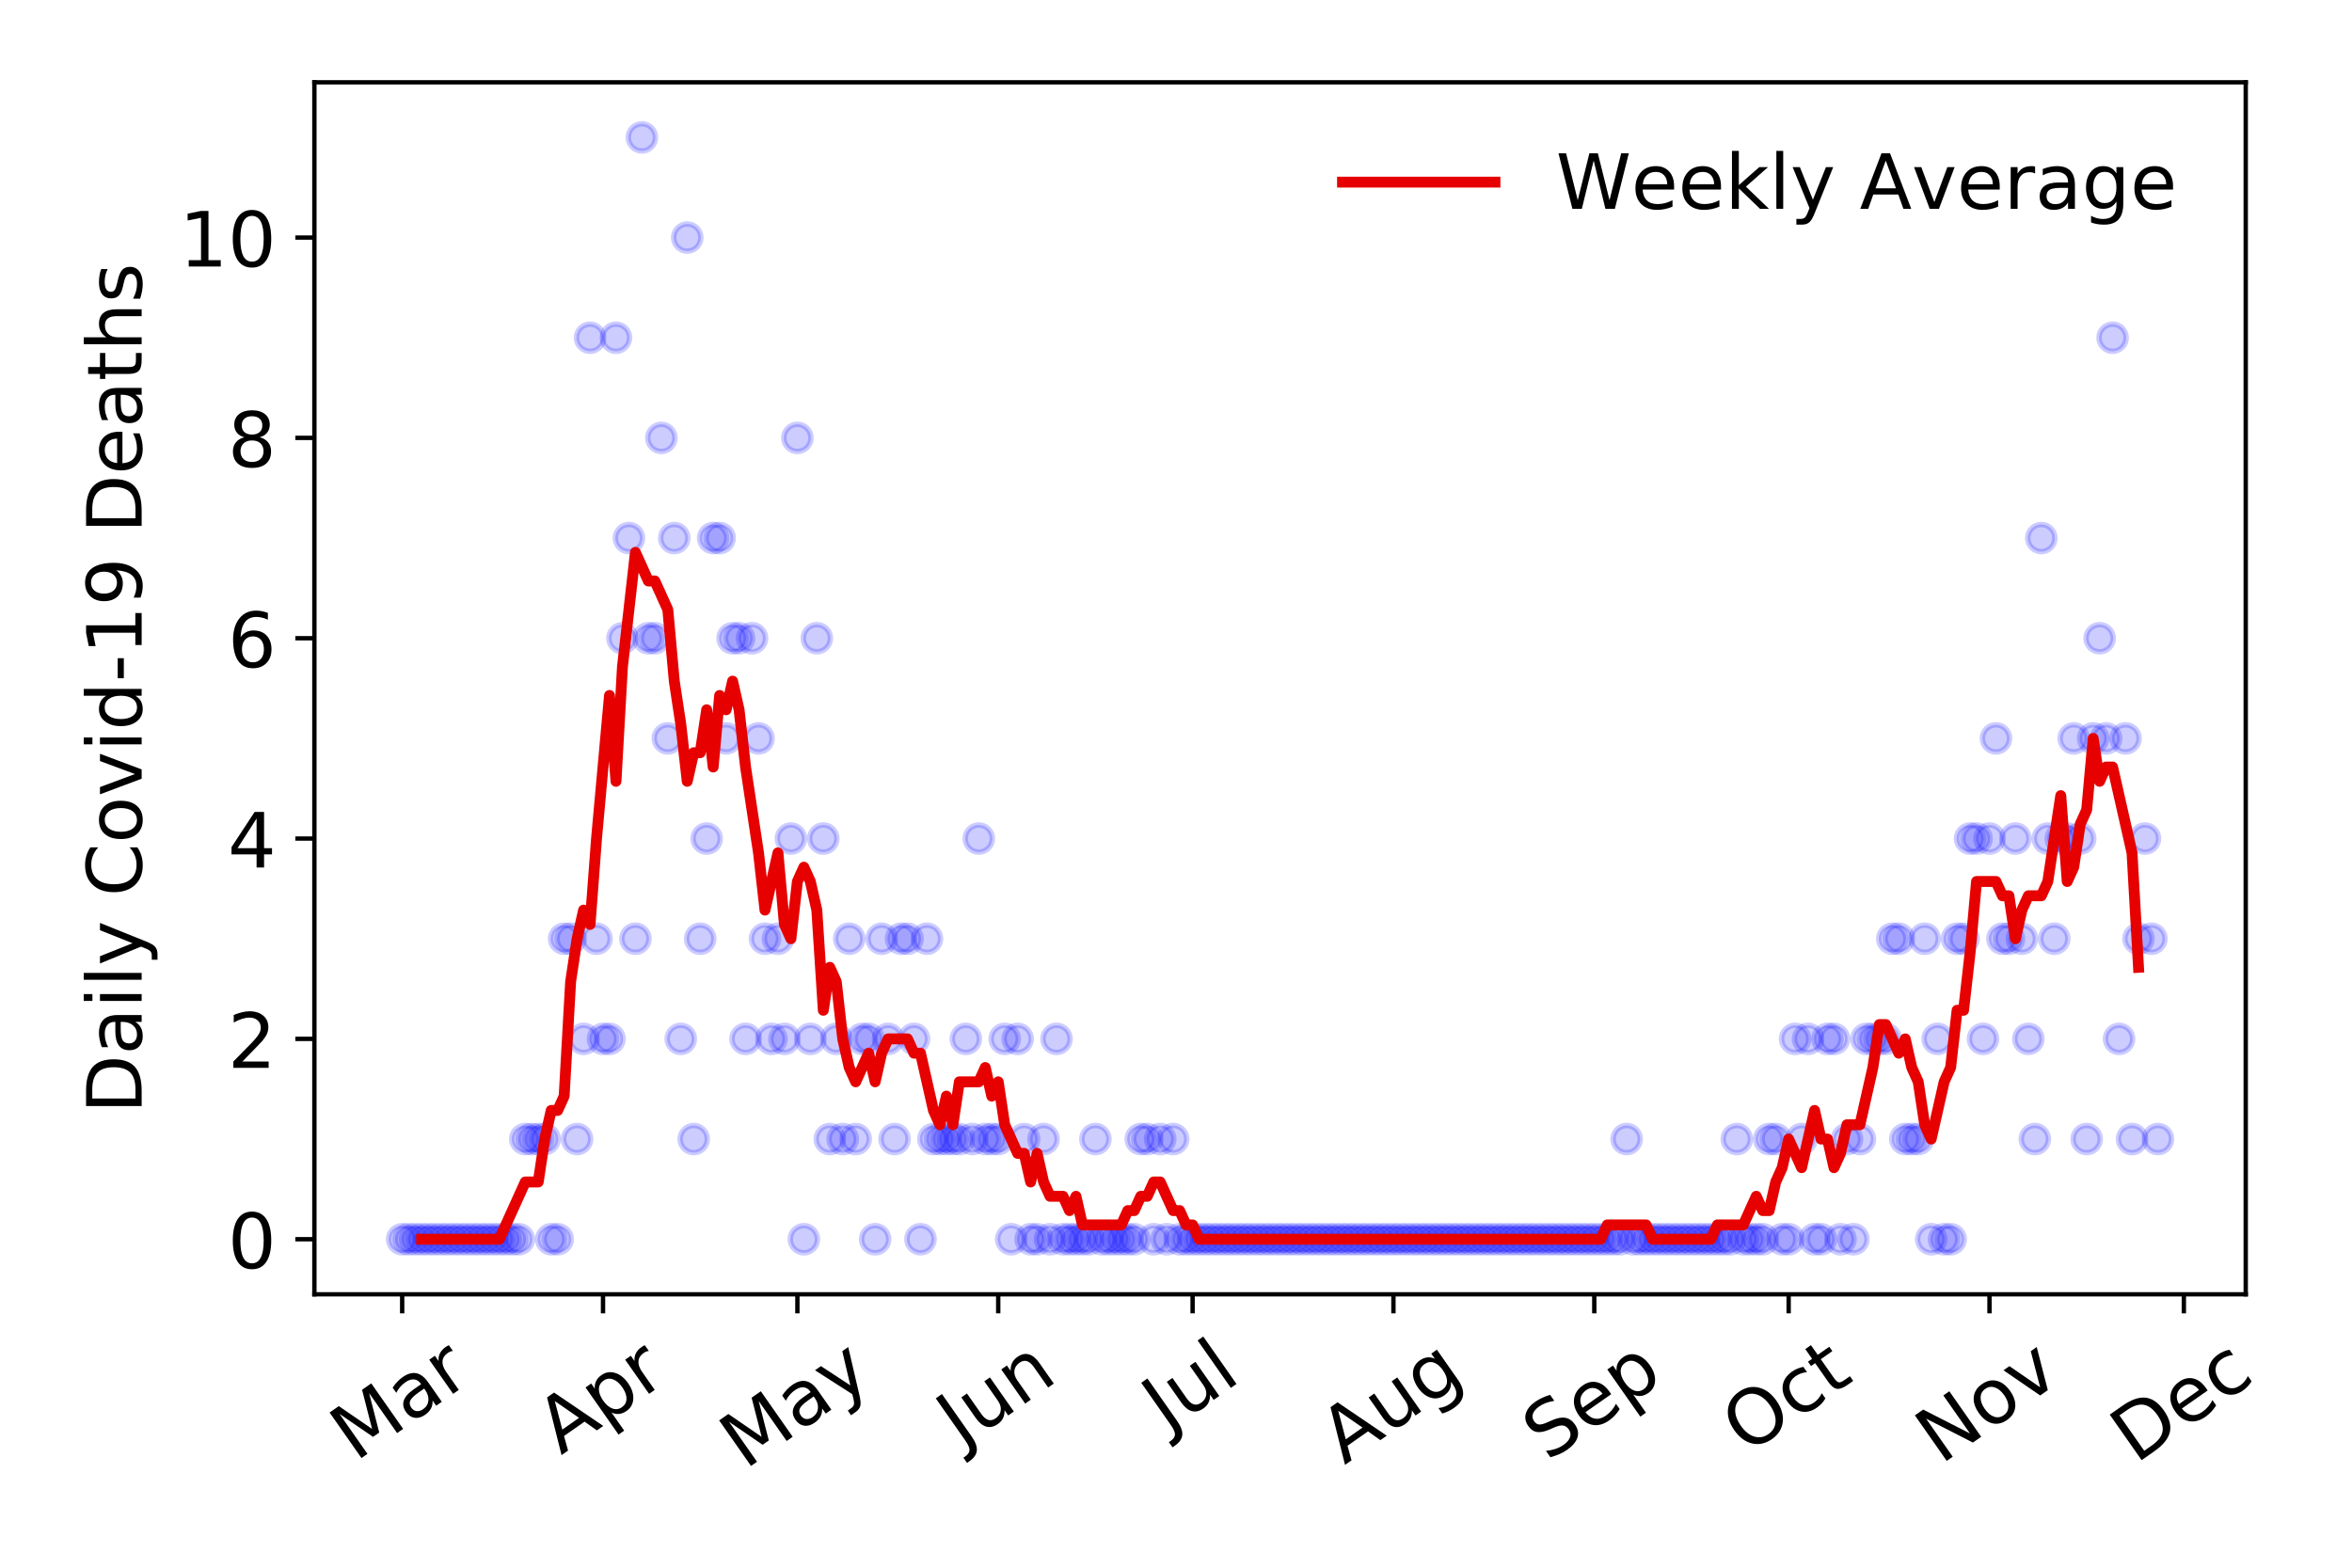 <?xml version="1.0" encoding="utf-8" standalone="no"?>
<!DOCTYPE svg PUBLIC "-//W3C//DTD SVG 1.1//EN"
  "http://www.w3.org/Graphics/SVG/1.1/DTD/svg11.dtd">
<!-- Created with matplotlib (https://matplotlib.org/) -->
<svg height="288pt" version="1.1" viewBox="0 0 432 288" width="432pt" xmlns="http://www.w3.org/2000/svg" xmlns:xlink="http://www.w3.org/1999/xlink">
 <defs>
  <style type="text/css">
*{stroke-linecap:butt;stroke-linejoin:round;}
  </style>
 </defs>
 <g id="figure_1">
  <g id="patch_1">
   <path d="M 0 288 
L 432 288 
L 432 0 
L 0 0 
z
" style="fill:#ffffff;"/>
  </g>
  <g id="axes_1">
   <g id="patch_2">
    <path d="M 57.745 237.778 
L 412.481 237.778 
L 412.481 15.12 
L 57.745 15.12 
z
" style="fill:#ffffff;"/>
   </g>
   <g id="matplotlib.axis_1">
    <g id="xtick_1">
     <g id="line2d_1">
      <defs>
       <path d="M 0 0 
L 0 3.5 
" id="m374d6822af" style="stroke:#000000;stroke-width:0.8;"/>
      </defs>
      <g>
       <use style="stroke:#000000;stroke-width:0.8;" x="73.869" xlink:href="#m374d6822af" y="237.778"/>
      </g>
     </g>
     <g id="text_1">
      <!-- Mar -->
      <defs>
       <path d="M 9.812 72.906 
L 24.516 72.906 
L 43.109 23.297 
L 61.812 72.906 
L 76.516 72.906 
L 76.516 0 
L 66.891 0 
L 66.891 64.016 
L 48.094 14.016 
L 38.188 14.016 
L 19.391 64.016 
L 19.391 0 
L 9.812 0 
z
" id="DejaVuSans-77"/>
       <path d="M 34.281 27.484 
Q 23.391 27.484 19.188 25 
Q 14.984 22.516 14.984 16.5 
Q 14.984 11.719 18.141 8.906 
Q 21.297 6.109 26.703 6.109 
Q 34.188 6.109 38.703 11.406 
Q 43.219 16.703 43.219 25.484 
L 43.219 27.484 
z
M 52.203 31.203 
L 52.203 0 
L 43.219 0 
L 43.219 8.297 
Q 40.141 3.328 35.547 0.953 
Q 30.953 -1.422 24.312 -1.422 
Q 15.922 -1.422 10.953 3.297 
Q 6 8.016 6 15.922 
Q 6 25.141 12.172 29.828 
Q 18.359 34.516 30.609 34.516 
L 43.219 34.516 
L 43.219 35.406 
Q 43.219 41.609 39.141 45 
Q 35.062 48.391 27.688 48.391 
Q 23 48.391 18.547 47.266 
Q 14.109 46.141 10.016 43.891 
L 10.016 52.203 
Q 14.938 54.109 19.578 55.047 
Q 24.219 56 28.609 56 
Q 40.484 56 46.344 49.844 
Q 52.203 43.703 52.203 31.203 
z
" id="DejaVuSans-97"/>
       <path d="M 41.109 46.297 
Q 39.594 47.172 37.812 47.578 
Q 36.031 48 33.891 48 
Q 26.266 48 22.188 43.047 
Q 18.109 38.094 18.109 28.812 
L 18.109 0 
L 9.078 0 
L 9.078 54.688 
L 18.109 54.688 
L 18.109 46.188 
Q 20.953 51.172 25.484 53.578 
Q 30.031 56 36.531 56 
Q 37.453 56 38.578 55.875 
Q 39.703 55.766 41.062 55.516 
z
" id="DejaVuSans-114"/>
      </defs>
      <g transform="translate(65.267 268.643)rotate(-35)scale(0.14 -0.14)">
       <use xlink:href="#DejaVuSans-77"/>
       <use x="86.279" xlink:href="#DejaVuSans-97"/>
       <use x="147.559" xlink:href="#DejaVuSans-114"/>
      </g>
     </g>
    </g>
    <g id="xtick_2">
     <g id="line2d_2">
      <g>
       <use style="stroke:#000000;stroke-width:0.8;" x="110.759" xlink:href="#m374d6822af" y="237.778"/>
      </g>
     </g>
     <g id="text_2">
      <!-- Apr -->
      <defs>
       <path d="M 34.188 63.188 
L 20.797 26.906 
L 47.609 26.906 
z
M 28.609 72.906 
L 39.797 72.906 
L 67.578 0 
L 57.328 0 
L 50.688 18.703 
L 17.828 18.703 
L 11.188 0 
L 0.781 0 
z
" id="DejaVuSans-65"/>
       <path d="M 18.109 8.203 
L 18.109 -20.797 
L 9.078 -20.797 
L 9.078 54.688 
L 18.109 54.688 
L 18.109 46.391 
Q 20.953 51.266 25.266 53.625 
Q 29.594 56 35.594 56 
Q 45.562 56 51.781 48.094 
Q 58.016 40.188 58.016 27.297 
Q 58.016 14.406 51.781 6.484 
Q 45.562 -1.422 35.594 -1.422 
Q 29.594 -1.422 25.266 0.953 
Q 20.953 3.328 18.109 8.203 
z
M 48.688 27.297 
Q 48.688 37.203 44.609 42.844 
Q 40.531 48.484 33.406 48.484 
Q 26.266 48.484 22.188 42.844 
Q 18.109 37.203 18.109 27.297 
Q 18.109 17.391 22.188 11.75 
Q 26.266 6.109 33.406 6.109 
Q 40.531 6.109 44.609 11.75 
Q 48.688 17.391 48.688 27.297 
z
" id="DejaVuSans-112"/>
      </defs>
      <g transform="translate(103.055 267.384)rotate(-35)scale(0.14 -0.14)">
       <use xlink:href="#DejaVuSans-65"/>
       <use x="68.408" xlink:href="#DejaVuSans-112"/>
       <use x="131.885" xlink:href="#DejaVuSans-114"/>
      </g>
     </g>
    </g>
    <g id="xtick_3">
     <g id="line2d_3">
      <g>
       <use style="stroke:#000000;stroke-width:0.8;" x="146.459" xlink:href="#m374d6822af" y="237.778"/>
      </g>
     </g>
     <g id="text_3">
      <!-- May -->
      <defs>
       <path d="M 32.172 -5.078 
Q 28.375 -14.844 24.75 -17.812 
Q 21.141 -20.797 15.094 -20.797 
L 7.906 -20.797 
L 7.906 -13.281 
L 13.188 -13.281 
Q 16.891 -13.281 18.938 -11.516 
Q 21 -9.766 23.484 -3.219 
L 25.094 0.875 
L 2.984 54.688 
L 12.5 54.688 
L 29.594 11.922 
L 46.688 54.688 
L 56.203 54.688 
z
" id="DejaVuSans-121"/>
      </defs>
      <g transform="translate(136.819 270.094)rotate(-35)scale(0.14 -0.14)">
       <use xlink:href="#DejaVuSans-77"/>
       <use x="86.279" xlink:href="#DejaVuSans-97"/>
       <use x="147.559" xlink:href="#DejaVuSans-121"/>
      </g>
     </g>
    </g>
    <g id="xtick_4">
     <g id="line2d_4">
      <g>
       <use style="stroke:#000000;stroke-width:0.8;" x="183.348" xlink:href="#m374d6822af" y="237.778"/>
      </g>
     </g>
     <g id="text_4">
      <!-- Jun -->
      <defs>
       <path d="M 9.812 72.906 
L 19.672 72.906 
L 19.672 5.078 
Q 19.672 -8.109 14.672 -14.062 
Q 9.672 -20.016 -1.422 -20.016 
L -5.172 -20.016 
L -5.172 -11.719 
L -2.094 -11.719 
Q 4.438 -11.719 7.125 -8.047 
Q 9.812 -4.391 9.812 5.078 
z
" id="DejaVuSans-74"/>
       <path d="M 8.5 21.578 
L 8.5 54.688 
L 17.484 54.688 
L 17.484 21.922 
Q 17.484 14.156 20.5 10.266 
Q 23.531 6.391 29.594 6.391 
Q 36.859 6.391 41.078 11.031 
Q 45.312 15.672 45.312 23.688 
L 45.312 54.688 
L 54.297 54.688 
L 54.297 0 
L 45.312 0 
L 45.312 8.406 
Q 42.047 3.422 37.719 1 
Q 33.406 -1.422 27.688 -1.422 
Q 18.266 -1.422 13.375 4.438 
Q 8.5 10.297 8.5 21.578 
z
M 31.109 56 
z
" id="DejaVuSans-117"/>
       <path d="M 54.891 33.016 
L 54.891 0 
L 45.906 0 
L 45.906 32.719 
Q 45.906 40.484 42.875 44.328 
Q 39.844 48.188 33.797 48.188 
Q 26.516 48.188 22.312 43.547 
Q 18.109 38.922 18.109 30.906 
L 18.109 0 
L 9.078 0 
L 9.078 54.688 
L 18.109 54.688 
L 18.109 46.188 
Q 21.344 51.125 25.703 53.562 
Q 30.078 56 35.797 56 
Q 45.219 56 50.047 50.172 
Q 54.891 44.344 54.891 33.016 
z
" id="DejaVuSans-110"/>
      </defs>
      <g transform="translate(176.605 266.039)rotate(-35)scale(0.14 -0.14)">
       <use xlink:href="#DejaVuSans-74"/>
       <use x="29.492" xlink:href="#DejaVuSans-117"/>
       <use x="92.871" xlink:href="#DejaVuSans-110"/>
      </g>
     </g>
    </g>
    <g id="xtick_5">
     <g id="line2d_5">
      <g>
       <use style="stroke:#000000;stroke-width:0.8;" x="219.048" xlink:href="#m374d6822af" y="237.778"/>
      </g>
     </g>
     <g id="text_5">
      <!-- Jul -->
      <defs>
       <path d="M 9.422 75.984 
L 18.406 75.984 
L 18.406 0 
L 9.422 0 
z
" id="DejaVuSans-108"/>
      </defs>
      <g transform="translate(214.345 263.181)rotate(-35)scale(0.14 -0.14)">
       <use xlink:href="#DejaVuSans-74"/>
       <use x="29.492" xlink:href="#DejaVuSans-117"/>
       <use x="92.871" xlink:href="#DejaVuSans-108"/>
      </g>
     </g>
    </g>
    <g id="xtick_6">
     <g id="line2d_6">
      <g>
       <use style="stroke:#000000;stroke-width:0.8;" x="255.938" xlink:href="#m374d6822af" y="237.778"/>
      </g>
     </g>
     <g id="text_6">
      <!-- Aug -->
      <defs>
       <path d="M 45.406 27.984 
Q 45.406 37.75 41.375 43.109 
Q 37.359 48.484 30.078 48.484 
Q 22.859 48.484 18.828 43.109 
Q 14.797 37.75 14.797 27.984 
Q 14.797 18.266 18.828 12.891 
Q 22.859 7.516 30.078 7.516 
Q 37.359 7.516 41.375 12.891 
Q 45.406 18.266 45.406 27.984 
z
M 54.391 6.781 
Q 54.391 -7.172 48.188 -13.984 
Q 42 -20.797 29.203 -20.797 
Q 24.469 -20.797 20.266 -20.094 
Q 16.062 -19.391 12.109 -17.922 
L 12.109 -9.188 
Q 16.062 -11.328 19.922 -12.344 
Q 23.781 -13.375 27.781 -13.375 
Q 36.625 -13.375 41.016 -8.766 
Q 45.406 -4.156 45.406 5.172 
L 45.406 9.625 
Q 42.625 4.781 38.281 2.391 
Q 33.938 0 27.875 0 
Q 17.828 0 11.672 7.656 
Q 5.516 15.328 5.516 27.984 
Q 5.516 40.672 11.672 48.328 
Q 17.828 56 27.875 56 
Q 33.938 56 38.281 53.609 
Q 42.625 51.219 45.406 46.391 
L 45.406 54.688 
L 54.391 54.688 
z
" id="DejaVuSans-103"/>
      </defs>
      <g transform="translate(246.957 269.172)rotate(-35)scale(0.14 -0.14)">
       <use xlink:href="#DejaVuSans-65"/>
       <use x="68.408" xlink:href="#DejaVuSans-117"/>
       <use x="131.787" xlink:href="#DejaVuSans-103"/>
      </g>
     </g>
    </g>
    <g id="xtick_7">
     <g id="line2d_7">
      <g>
       <use style="stroke:#000000;stroke-width:0.8;" x="292.827" xlink:href="#m374d6822af" y="237.778"/>
      </g>
     </g>
     <g id="text_7">
      <!-- Sep -->
      <defs>
       <path d="M 53.516 70.516 
L 53.516 60.891 
Q 47.906 63.578 42.922 64.891 
Q 37.938 66.219 33.297 66.219 
Q 25.25 66.219 20.875 63.094 
Q 16.5 59.969 16.5 54.203 
Q 16.5 49.359 19.406 46.891 
Q 22.312 44.438 30.422 42.922 
L 36.375 41.703 
Q 47.406 39.594 52.656 34.297 
Q 57.906 29 57.906 20.125 
Q 57.906 9.516 50.797 4.047 
Q 43.703 -1.422 29.984 -1.422 
Q 24.812 -1.422 18.969 -0.25 
Q 13.141 0.922 6.891 3.219 
L 6.891 13.375 
Q 12.891 10.016 18.656 8.297 
Q 24.422 6.594 29.984 6.594 
Q 38.422 6.594 43.016 9.906 
Q 47.609 13.234 47.609 19.391 
Q 47.609 24.75 44.312 27.781 
Q 41.016 30.812 33.5 32.328 
L 27.484 33.5 
Q 16.453 35.688 11.516 40.375 
Q 6.594 45.062 6.594 53.422 
Q 6.594 63.094 13.406 68.656 
Q 20.219 74.219 32.172 74.219 
Q 37.312 74.219 42.625 73.281 
Q 47.953 72.359 53.516 70.516 
z
" id="DejaVuSans-83"/>
       <path d="M 56.203 29.594 
L 56.203 25.203 
L 14.891 25.203 
Q 15.484 15.922 20.484 11.062 
Q 25.484 6.203 34.422 6.203 
Q 39.594 6.203 44.453 7.469 
Q 49.312 8.734 54.109 11.281 
L 54.109 2.781 
Q 49.266 0.734 44.188 -0.344 
Q 39.109 -1.422 33.891 -1.422 
Q 20.797 -1.422 13.156 6.188 
Q 5.516 13.812 5.516 26.812 
Q 5.516 40.234 12.766 48.109 
Q 20.016 56 32.328 56 
Q 43.359 56 49.781 48.891 
Q 56.203 41.797 56.203 29.594 
z
M 47.219 32.234 
Q 47.125 39.594 43.094 43.984 
Q 39.062 48.391 32.422 48.391 
Q 24.906 48.391 20.391 44.141 
Q 15.875 39.891 15.188 32.172 
z
" id="DejaVuSans-101"/>
      </defs>
      <g transform="translate(284.235 268.629)rotate(-35)scale(0.14 -0.14)">
       <use xlink:href="#DejaVuSans-83"/>
       <use x="63.477" xlink:href="#DejaVuSans-101"/>
       <use x="125" xlink:href="#DejaVuSans-112"/>
      </g>
     </g>
    </g>
    <g id="xtick_8">
     <g id="line2d_8">
      <g>
       <use style="stroke:#000000;stroke-width:0.8;" x="328.527" xlink:href="#m374d6822af" y="237.778"/>
      </g>
     </g>
     <g id="text_8">
      <!-- Oct -->
      <defs>
       <path d="M 39.406 66.219 
Q 28.656 66.219 22.328 58.203 
Q 16.016 50.203 16.016 36.375 
Q 16.016 22.609 22.328 14.594 
Q 28.656 6.594 39.406 6.594 
Q 50.141 6.594 56.422 14.594 
Q 62.703 22.609 62.703 36.375 
Q 62.703 50.203 56.422 58.203 
Q 50.141 66.219 39.406 66.219 
z
M 39.406 74.219 
Q 54.734 74.219 63.906 63.938 
Q 73.094 53.656 73.094 36.375 
Q 73.094 19.141 63.906 8.859 
Q 54.734 -1.422 39.406 -1.422 
Q 24.031 -1.422 14.812 8.828 
Q 5.609 19.094 5.609 36.375 
Q 5.609 53.656 14.812 63.938 
Q 24.031 74.219 39.406 74.219 
z
" id="DejaVuSans-79"/>
       <path d="M 48.781 52.594 
L 48.781 44.188 
Q 44.969 46.297 41.141 47.344 
Q 37.312 48.391 33.406 48.391 
Q 24.656 48.391 19.812 42.844 
Q 14.984 37.312 14.984 27.297 
Q 14.984 17.281 19.812 11.734 
Q 24.656 6.203 33.406 6.203 
Q 37.312 6.203 41.141 7.25 
Q 44.969 8.297 48.781 10.406 
L 48.781 2.094 
Q 45.016 0.344 40.984 -0.531 
Q 36.969 -1.422 32.422 -1.422 
Q 20.062 -1.422 12.781 6.344 
Q 5.516 14.109 5.516 27.297 
Q 5.516 40.672 12.859 48.328 
Q 20.219 56 33.016 56 
Q 37.156 56 41.109 55.141 
Q 45.062 54.297 48.781 52.594 
z
" id="DejaVuSans-99"/>
       <path d="M 18.312 70.219 
L 18.312 54.688 
L 36.812 54.688 
L 36.812 47.703 
L 18.312 47.703 
L 18.312 18.016 
Q 18.312 11.328 20.141 9.422 
Q 21.969 7.516 27.594 7.516 
L 36.812 7.516 
L 36.812 0 
L 27.594 0 
Q 17.188 0 13.234 3.875 
Q 9.281 7.766 9.281 18.016 
L 9.281 47.703 
L 2.688 47.703 
L 2.688 54.688 
L 9.281 54.688 
L 9.281 70.219 
z
" id="DejaVuSans-116"/>
      </defs>
      <g transform="translate(320.828 267.377)rotate(-35)scale(0.14 -0.14)">
       <use xlink:href="#DejaVuSans-79"/>
       <use x="78.711" xlink:href="#DejaVuSans-99"/>
       <use x="133.691" xlink:href="#DejaVuSans-116"/>
      </g>
     </g>
    </g>
    <g id="xtick_9">
     <g id="line2d_9">
      <g>
       <use style="stroke:#000000;stroke-width:0.8;" x="365.417" xlink:href="#m374d6822af" y="237.778"/>
      </g>
     </g>
     <g id="text_9">
      <!-- Nov -->
      <defs>
       <path d="M 9.812 72.906 
L 23.094 72.906 
L 55.422 11.922 
L 55.422 72.906 
L 64.984 72.906 
L 64.984 0 
L 51.703 0 
L 19.391 60.984 
L 19.391 0 
L 9.812 0 
z
" id="DejaVuSans-78"/>
       <path d="M 30.609 48.391 
Q 23.391 48.391 19.188 42.75 
Q 14.984 37.109 14.984 27.297 
Q 14.984 17.484 19.156 11.844 
Q 23.344 6.203 30.609 6.203 
Q 37.797 6.203 41.984 11.859 
Q 46.188 17.531 46.188 27.297 
Q 46.188 37.016 41.984 42.703 
Q 37.797 48.391 30.609 48.391 
z
M 30.609 56 
Q 42.328 56 49.016 48.375 
Q 55.719 40.766 55.719 27.297 
Q 55.719 13.875 49.016 6.219 
Q 42.328 -1.422 30.609 -1.422 
Q 18.844 -1.422 12.172 6.219 
Q 5.516 13.875 5.516 27.297 
Q 5.516 40.766 12.172 48.375 
Q 18.844 56 30.609 56 
z
" id="DejaVuSans-111"/>
       <path d="M 2.984 54.688 
L 12.5 54.688 
L 29.594 8.797 
L 46.688 54.688 
L 56.203 54.688 
L 35.688 0 
L 23.484 0 
z
" id="DejaVuSans-118"/>
      </defs>
      <g transform="translate(356.44 269.166)rotate(-35)scale(0.14 -0.14)">
       <use xlink:href="#DejaVuSans-78"/>
       <use x="74.805" xlink:href="#DejaVuSans-111"/>
       <use x="135.986" xlink:href="#DejaVuSans-118"/>
      </g>
     </g>
    </g>
    <g id="xtick_10">
     <g id="line2d_10">
      <g>
       <use style="stroke:#000000;stroke-width:0.8;" x="401.117" xlink:href="#m374d6822af" y="237.778"/>
      </g>
     </g>
     <g id="text_10">
      <!-- Dec -->
      <defs>
       <path d="M 19.672 64.797 
L 19.672 8.109 
L 31.594 8.109 
Q 46.688 8.109 53.688 14.938 
Q 60.688 21.781 60.688 36.531 
Q 60.688 51.172 53.688 57.984 
Q 46.688 64.797 31.594 64.797 
z
M 9.812 72.906 
L 30.078 72.906 
Q 51.266 72.906 61.172 64.094 
Q 71.094 55.281 71.094 36.531 
Q 71.094 17.672 61.125 8.828 
Q 51.172 0 30.078 0 
L 9.812 0 
z
" id="DejaVuSans-68"/>
      </defs>
      <g transform="translate(392.236 269.032)rotate(-35)scale(0.14 -0.14)">
       <use xlink:href="#DejaVuSans-68"/>
       <use x="77.002" xlink:href="#DejaVuSans-101"/>
       <use x="138.525" xlink:href="#DejaVuSans-99"/>
      </g>
     </g>
    </g>
   </g>
   <g id="matplotlib.axis_2">
    <g id="ytick_1">
     <g id="line2d_11">
      <defs>
       <path d="M 0 0 
L -3.5 0 
" id="mfe53fb84f4" style="stroke:#000000;stroke-width:0.8;"/>
      </defs>
      <g>
       <use style="stroke:#000000;stroke-width:0.8;" x="57.745" xlink:href="#mfe53fb84f4" y="227.657"/>
      </g>
     </g>
     <g id="text_11">
      <!-- 0 -->
      <defs>
       <path d="M 31.781 66.406 
Q 24.172 66.406 20.328 58.906 
Q 16.5 51.422 16.5 36.375 
Q 16.5 21.391 20.328 13.891 
Q 24.172 6.391 31.781 6.391 
Q 39.453 6.391 43.281 13.891 
Q 47.125 21.391 47.125 36.375 
Q 47.125 51.422 43.281 58.906 
Q 39.453 66.406 31.781 66.406 
z
M 31.781 74.219 
Q 44.047 74.219 50.516 64.516 
Q 56.984 54.828 56.984 36.375 
Q 56.984 17.969 50.516 8.266 
Q 44.047 -1.422 31.781 -1.422 
Q 19.531 -1.422 13.062 8.266 
Q 6.594 17.969 6.594 36.375 
Q 6.594 54.828 13.062 64.516 
Q 19.531 74.219 31.781 74.219 
z
" id="DejaVuSans-48"/>
      </defs>
      <g transform="translate(41.837 232.976)scale(0.14 -0.14)">
       <use xlink:href="#DejaVuSans-48"/>
      </g>
     </g>
    </g>
    <g id="ytick_2">
     <g id="line2d_12">
      <g>
       <use style="stroke:#000000;stroke-width:0.8;" x="57.745" xlink:href="#mfe53fb84f4" y="190.854"/>
      </g>
     </g>
     <g id="text_12">
      <!-- 2 -->
      <defs>
       <path d="M 19.188 8.297 
L 53.609 8.297 
L 53.609 0 
L 7.328 0 
L 7.328 8.297 
Q 12.938 14.109 22.625 23.891 
Q 32.328 33.688 34.812 36.531 
Q 39.547 41.844 41.422 45.531 
Q 43.312 49.219 43.312 52.781 
Q 43.312 58.594 39.234 62.25 
Q 35.156 65.922 28.609 65.922 
Q 23.969 65.922 18.812 64.312 
Q 13.672 62.703 7.812 59.422 
L 7.812 69.391 
Q 13.766 71.781 18.938 73 
Q 24.125 74.219 28.422 74.219 
Q 39.75 74.219 46.484 68.547 
Q 53.219 62.891 53.219 53.422 
Q 53.219 48.922 51.531 44.891 
Q 49.859 40.875 45.406 35.406 
Q 44.188 33.984 37.641 27.219 
Q 31.109 20.453 19.188 8.297 
z
" id="DejaVuSans-50"/>
      </defs>
      <g transform="translate(41.837 196.173)scale(0.14 -0.14)">
       <use xlink:href="#DejaVuSans-50"/>
      </g>
     </g>
    </g>
    <g id="ytick_3">
     <g id="line2d_13">
      <g>
       <use style="stroke:#000000;stroke-width:0.8;" x="57.745" xlink:href="#mfe53fb84f4" y="154.051"/>
      </g>
     </g>
     <g id="text_13">
      <!-- 4 -->
      <defs>
       <path d="M 37.797 64.312 
L 12.891 25.391 
L 37.797 25.391 
z
M 35.203 72.906 
L 47.609 72.906 
L 47.609 25.391 
L 58.016 25.391 
L 58.016 17.188 
L 47.609 17.188 
L 47.609 0 
L 37.797 0 
L 37.797 17.188 
L 4.891 17.188 
L 4.891 26.703 
z
" id="DejaVuSans-52"/>
      </defs>
      <g transform="translate(41.837 159.37)scale(0.14 -0.14)">
       <use xlink:href="#DejaVuSans-52"/>
      </g>
     </g>
    </g>
    <g id="ytick_4">
     <g id="line2d_14">
      <g>
       <use style="stroke:#000000;stroke-width:0.8;" x="57.745" xlink:href="#mfe53fb84f4" y="117.248"/>
      </g>
     </g>
     <g id="text_14">
      <!-- 6 -->
      <defs>
       <path d="M 33.016 40.375 
Q 26.375 40.375 22.484 35.828 
Q 18.609 31.297 18.609 23.391 
Q 18.609 15.531 22.484 10.953 
Q 26.375 6.391 33.016 6.391 
Q 39.656 6.391 43.531 10.953 
Q 47.406 15.531 47.406 23.391 
Q 47.406 31.297 43.531 35.828 
Q 39.656 40.375 33.016 40.375 
z
M 52.594 71.297 
L 52.594 62.312 
Q 48.875 64.062 45.094 64.984 
Q 41.312 65.922 37.594 65.922 
Q 27.828 65.922 22.672 59.328 
Q 17.531 52.734 16.797 39.406 
Q 19.672 43.656 24.016 45.922 
Q 28.375 48.188 33.594 48.188 
Q 44.578 48.188 50.953 41.516 
Q 57.328 34.859 57.328 23.391 
Q 57.328 12.156 50.688 5.359 
Q 44.047 -1.422 33.016 -1.422 
Q 20.359 -1.422 13.672 8.266 
Q 6.984 17.969 6.984 36.375 
Q 6.984 53.656 15.188 63.938 
Q 23.391 74.219 37.203 74.219 
Q 40.922 74.219 44.703 73.484 
Q 48.484 72.75 52.594 71.297 
z
" id="DejaVuSans-54"/>
      </defs>
      <g transform="translate(41.837 122.567)scale(0.14 -0.14)">
       <use xlink:href="#DejaVuSans-54"/>
      </g>
     </g>
    </g>
    <g id="ytick_5">
     <g id="line2d_15">
      <g>
       <use style="stroke:#000000;stroke-width:0.8;" x="57.745" xlink:href="#mfe53fb84f4" y="80.445"/>
      </g>
     </g>
     <g id="text_15">
      <!-- 8 -->
      <defs>
       <path d="M 31.781 34.625 
Q 24.75 34.625 20.719 30.859 
Q 16.703 27.094 16.703 20.516 
Q 16.703 13.922 20.719 10.156 
Q 24.75 6.391 31.781 6.391 
Q 38.812 6.391 42.859 10.172 
Q 46.922 13.969 46.922 20.516 
Q 46.922 27.094 42.891 30.859 
Q 38.875 34.625 31.781 34.625 
z
M 21.922 38.812 
Q 15.578 40.375 12.031 44.719 
Q 8.5 49.078 8.5 55.328 
Q 8.5 64.062 14.719 69.141 
Q 20.953 74.219 31.781 74.219 
Q 42.672 74.219 48.875 69.141 
Q 55.078 64.062 55.078 55.328 
Q 55.078 49.078 51.531 44.719 
Q 48 40.375 41.703 38.812 
Q 48.828 37.156 52.797 32.312 
Q 56.781 27.484 56.781 20.516 
Q 56.781 9.906 50.312 4.234 
Q 43.844 -1.422 31.781 -1.422 
Q 19.734 -1.422 13.25 4.234 
Q 6.781 9.906 6.781 20.516 
Q 6.781 27.484 10.781 32.312 
Q 14.797 37.156 21.922 38.812 
z
M 18.312 54.391 
Q 18.312 48.734 21.844 45.562 
Q 25.391 42.391 31.781 42.391 
Q 38.141 42.391 41.719 45.562 
Q 45.312 48.734 45.312 54.391 
Q 45.312 60.062 41.719 63.234 
Q 38.141 66.406 31.781 66.406 
Q 25.391 66.406 21.844 63.234 
Q 18.312 60.062 18.312 54.391 
z
" id="DejaVuSans-56"/>
      </defs>
      <g transform="translate(41.837 85.764)scale(0.14 -0.14)">
       <use xlink:href="#DejaVuSans-56"/>
      </g>
     </g>
    </g>
    <g id="ytick_6">
     <g id="line2d_16">
      <g>
       <use style="stroke:#000000;stroke-width:0.8;" x="57.745" xlink:href="#mfe53fb84f4" y="43.642"/>
      </g>
     </g>
     <g id="text_16">
      <!-- 10 -->
      <defs>
       <path d="M 12.406 8.297 
L 28.516 8.297 
L 28.516 63.922 
L 10.984 60.406 
L 10.984 69.391 
L 28.422 72.906 
L 38.281 72.906 
L 38.281 8.297 
L 54.391 8.297 
L 54.391 0 
L 12.406 0 
z
" id="DejaVuSans-49"/>
      </defs>
      <g transform="translate(32.93 48.961)scale(0.14 -0.14)">
       <use xlink:href="#DejaVuSans-49"/>
       <use x="63.623" xlink:href="#DejaVuSans-48"/>
      </g>
     </g>
    </g>
    <g id="text_17">
     <!-- Daily Covid-19 Deaths -->
     <defs>
      <path d="M 9.422 54.688 
L 18.406 54.688 
L 18.406 0 
L 9.422 0 
z
M 9.422 75.984 
L 18.406 75.984 
L 18.406 64.594 
L 9.422 64.594 
z
" id="DejaVuSans-105"/>
      <path id="DejaVuSans-32"/>
      <path d="M 64.406 67.281 
L 64.406 56.891 
Q 59.422 61.531 53.781 63.812 
Q 48.141 66.109 41.797 66.109 
Q 29.297 66.109 22.656 58.469 
Q 16.016 50.828 16.016 36.375 
Q 16.016 21.969 22.656 14.328 
Q 29.297 6.688 41.797 6.688 
Q 48.141 6.688 53.781 8.984 
Q 59.422 11.281 64.406 15.922 
L 64.406 5.609 
Q 59.234 2.094 53.438 0.328 
Q 47.656 -1.422 41.219 -1.422 
Q 24.656 -1.422 15.125 8.703 
Q 5.609 18.844 5.609 36.375 
Q 5.609 53.953 15.125 64.078 
Q 24.656 74.219 41.219 74.219 
Q 47.75 74.219 53.531 72.484 
Q 59.328 70.75 64.406 67.281 
z
" id="DejaVuSans-67"/>
      <path d="M 45.406 46.391 
L 45.406 75.984 
L 54.391 75.984 
L 54.391 0 
L 45.406 0 
L 45.406 8.203 
Q 42.578 3.328 38.25 0.953 
Q 33.938 -1.422 27.875 -1.422 
Q 17.969 -1.422 11.734 6.484 
Q 5.516 14.406 5.516 27.297 
Q 5.516 40.188 11.734 48.094 
Q 17.969 56 27.875 56 
Q 33.938 56 38.25 53.625 
Q 42.578 51.266 45.406 46.391 
z
M 14.797 27.297 
Q 14.797 17.391 18.875 11.75 
Q 22.953 6.109 30.078 6.109 
Q 37.203 6.109 41.297 11.75 
Q 45.406 17.391 45.406 27.297 
Q 45.406 37.203 41.297 42.844 
Q 37.203 48.484 30.078 48.484 
Q 22.953 48.484 18.875 42.844 
Q 14.797 37.203 14.797 27.297 
z
" id="DejaVuSans-100"/>
      <path d="M 4.891 31.391 
L 31.203 31.391 
L 31.203 23.391 
L 4.891 23.391 
z
" id="DejaVuSans-45"/>
      <path d="M 10.984 1.516 
L 10.984 10.5 
Q 14.703 8.734 18.5 7.812 
Q 22.312 6.891 25.984 6.891 
Q 35.75 6.891 40.891 13.453 
Q 46.047 20.016 46.781 33.406 
Q 43.953 29.203 39.594 26.953 
Q 35.25 24.703 29.984 24.703 
Q 19.047 24.703 12.672 31.312 
Q 6.297 37.938 6.297 49.422 
Q 6.297 60.641 12.938 67.422 
Q 19.578 74.219 30.609 74.219 
Q 43.266 74.219 49.922 64.516 
Q 56.594 54.828 56.594 36.375 
Q 56.594 19.141 48.406 8.859 
Q 40.234 -1.422 26.422 -1.422 
Q 22.703 -1.422 18.891 -0.688 
Q 15.094 0.047 10.984 1.516 
z
M 30.609 32.422 
Q 37.25 32.422 41.125 36.953 
Q 45.016 41.5 45.016 49.422 
Q 45.016 57.281 41.125 61.844 
Q 37.25 66.406 30.609 66.406 
Q 23.969 66.406 20.094 61.844 
Q 16.219 57.281 16.219 49.422 
Q 16.219 41.5 20.094 36.953 
Q 23.969 32.422 30.609 32.422 
z
" id="DejaVuSans-57"/>
      <path d="M 54.891 33.016 
L 54.891 0 
L 45.906 0 
L 45.906 32.719 
Q 45.906 40.484 42.875 44.328 
Q 39.844 48.188 33.797 48.188 
Q 26.516 48.188 22.312 43.547 
Q 18.109 38.922 18.109 30.906 
L 18.109 0 
L 9.078 0 
L 9.078 75.984 
L 18.109 75.984 
L 18.109 46.188 
Q 21.344 51.125 25.703 53.562 
Q 30.078 56 35.797 56 
Q 45.219 56 50.047 50.172 
Q 54.891 44.344 54.891 33.016 
z
" id="DejaVuSans-104"/>
      <path d="M 44.281 53.078 
L 44.281 44.578 
Q 40.484 46.531 36.375 47.5 
Q 32.281 48.484 27.875 48.484 
Q 21.188 48.484 17.844 46.438 
Q 14.5 44.391 14.5 40.281 
Q 14.5 37.156 16.891 35.375 
Q 19.281 33.594 26.516 31.984 
L 29.594 31.297 
Q 39.156 29.25 43.188 25.516 
Q 47.219 21.781 47.219 15.094 
Q 47.219 7.469 41.188 3.016 
Q 35.156 -1.422 24.609 -1.422 
Q 20.219 -1.422 15.453 -0.562 
Q 10.688 0.297 5.422 2 
L 5.422 11.281 
Q 10.406 8.688 15.234 7.391 
Q 20.062 6.109 24.812 6.109 
Q 31.156 6.109 34.562 8.281 
Q 37.984 10.453 37.984 14.406 
Q 37.984 18.062 35.516 20.016 
Q 33.062 21.969 24.703 23.781 
L 21.578 24.516 
Q 13.234 26.266 9.516 29.906 
Q 5.812 33.547 5.812 39.891 
Q 5.812 47.609 11.281 51.797 
Q 16.75 56 26.812 56 
Q 31.781 56 36.172 55.266 
Q 40.578 54.547 44.281 53.078 
z
" id="DejaVuSans-115"/>
     </defs>
     <g transform="translate(26.018 204.56)rotate(-90)scale(0.14 -0.14)">
      <use xlink:href="#DejaVuSans-68"/>
      <use x="77.002" xlink:href="#DejaVuSans-97"/>
      <use x="138.281" xlink:href="#DejaVuSans-105"/>
      <use x="166.064" xlink:href="#DejaVuSans-108"/>
      <use x="193.848" xlink:href="#DejaVuSans-121"/>
      <use x="253.027" xlink:href="#DejaVuSans-32"/>
      <use x="284.814" xlink:href="#DejaVuSans-67"/>
      <use x="354.639" xlink:href="#DejaVuSans-111"/>
      <use x="415.82" xlink:href="#DejaVuSans-118"/>
      <use x="475" xlink:href="#DejaVuSans-105"/>
      <use x="502.783" xlink:href="#DejaVuSans-100"/>
      <use x="566.26" xlink:href="#DejaVuSans-45"/>
      <use x="602.344" xlink:href="#DejaVuSans-49"/>
      <use x="665.967" xlink:href="#DejaVuSans-57"/>
      <use x="729.59" xlink:href="#DejaVuSans-32"/>
      <use x="761.377" xlink:href="#DejaVuSans-68"/>
      <use x="838.379" xlink:href="#DejaVuSans-101"/>
      <use x="899.902" xlink:href="#DejaVuSans-97"/>
      <use x="961.182" xlink:href="#DejaVuSans-116"/>
      <use x="1000.391" xlink:href="#DejaVuSans-104"/>
      <use x="1063.77" xlink:href="#DejaVuSans-115"/>
     </g>
    </g>
   </g>
   <g id="line2d_17">
    <defs>
     <path d="M 0 2.5 
C 0.663 2.5 1.299 2.237 1.768 1.768 
C 2.237 1.299 2.5 0.663 2.5 0 
C 2.5 -0.663 2.237 -1.299 1.768 -1.768 
C 1.299 -2.237 0.663 -2.5 0 -2.5 
C -0.663 -2.5 -1.299 -2.237 -1.768 -1.768 
C -2.237 -1.299 -2.5 -0.663 -2.5 0 
C -2.5 0.663 -2.237 1.299 -1.768 1.768 
C -1.299 2.237 -0.663 2.5 0 2.5 
z
" id="mfcf3dbcb00" style="stroke:#0000ff;stroke-opacity:0.2;"/>
    </defs>
    <g clip-path="url(#p53ff9fd707)">
     <use style="fill:#0000ff;fill-opacity:0.2;stroke:#0000ff;stroke-opacity:0.2;" x="73.869" xlink:href="#mfcf3dbcb00" y="227.657"/>
     <use style="fill:#0000ff;fill-opacity:0.2;stroke:#0000ff;stroke-opacity:0.2;" x="75.059" xlink:href="#mfcf3dbcb00" y="227.657"/>
     <use style="fill:#0000ff;fill-opacity:0.2;stroke:#0000ff;stroke-opacity:0.2;" x="76.249" xlink:href="#mfcf3dbcb00" y="227.657"/>
     <use style="fill:#0000ff;fill-opacity:0.2;stroke:#0000ff;stroke-opacity:0.2;" x="77.439" xlink:href="#mfcf3dbcb00" y="227.657"/>
     <use style="fill:#0000ff;fill-opacity:0.2;stroke:#0000ff;stroke-opacity:0.2;" x="78.629" xlink:href="#mfcf3dbcb00" y="227.657"/>
     <use style="fill:#0000ff;fill-opacity:0.2;stroke:#0000ff;stroke-opacity:0.2;" x="79.819" xlink:href="#mfcf3dbcb00" y="227.657"/>
     <use style="fill:#0000ff;fill-opacity:0.2;stroke:#0000ff;stroke-opacity:0.2;" x="81.009" xlink:href="#mfcf3dbcb00" y="227.657"/>
     <use style="fill:#0000ff;fill-opacity:0.2;stroke:#0000ff;stroke-opacity:0.2;" x="82.199" xlink:href="#mfcf3dbcb00" y="227.657"/>
     <use style="fill:#0000ff;fill-opacity:0.2;stroke:#0000ff;stroke-opacity:0.2;" x="83.389" xlink:href="#mfcf3dbcb00" y="227.657"/>
     <use style="fill:#0000ff;fill-opacity:0.2;stroke:#0000ff;stroke-opacity:0.2;" x="84.579" xlink:href="#mfcf3dbcb00" y="227.657"/>
     <use style="fill:#0000ff;fill-opacity:0.2;stroke:#0000ff;stroke-opacity:0.2;" x="85.769" xlink:href="#mfcf3dbcb00" y="227.657"/>
     <use style="fill:#0000ff;fill-opacity:0.2;stroke:#0000ff;stroke-opacity:0.2;" x="86.959" xlink:href="#mfcf3dbcb00" y="227.657"/>
     <use style="fill:#0000ff;fill-opacity:0.2;stroke:#0000ff;stroke-opacity:0.2;" x="88.149" xlink:href="#mfcf3dbcb00" y="227.657"/>
     <use style="fill:#0000ff;fill-opacity:0.2;stroke:#0000ff;stroke-opacity:0.2;" x="89.339" xlink:href="#mfcf3dbcb00" y="227.657"/>
     <use style="fill:#0000ff;fill-opacity:0.2;stroke:#0000ff;stroke-opacity:0.2;" x="90.529" xlink:href="#mfcf3dbcb00" y="227.657"/>
     <use style="fill:#0000ff;fill-opacity:0.2;stroke:#0000ff;stroke-opacity:0.2;" x="91.719" xlink:href="#mfcf3dbcb00" y="227.657"/>
     <use style="fill:#0000ff;fill-opacity:0.2;stroke:#0000ff;stroke-opacity:0.2;" x="92.909" xlink:href="#mfcf3dbcb00" y="227.657"/>
     <use style="fill:#0000ff;fill-opacity:0.2;stroke:#0000ff;stroke-opacity:0.2;" x="94.099" xlink:href="#mfcf3dbcb00" y="227.657"/>
     <use style="fill:#0000ff;fill-opacity:0.2;stroke:#0000ff;stroke-opacity:0.2;" x="95.289" xlink:href="#mfcf3dbcb00" y="227.657"/>
     <use style="fill:#0000ff;fill-opacity:0.2;stroke:#0000ff;stroke-opacity:0.2;" x="96.479" xlink:href="#mfcf3dbcb00" y="209.256"/>
     <use style="fill:#0000ff;fill-opacity:0.2;stroke:#0000ff;stroke-opacity:0.2;" x="97.669" xlink:href="#mfcf3dbcb00" y="209.256"/>
     <use style="fill:#0000ff;fill-opacity:0.2;stroke:#0000ff;stroke-opacity:0.2;" x="98.859" xlink:href="#mfcf3dbcb00" y="209.256"/>
     <use style="fill:#0000ff;fill-opacity:0.2;stroke:#0000ff;stroke-opacity:0.2;" x="100.049" xlink:href="#mfcf3dbcb00" y="209.256"/>
     <use style="fill:#0000ff;fill-opacity:0.2;stroke:#0000ff;stroke-opacity:0.2;" x="101.239" xlink:href="#mfcf3dbcb00" y="227.657"/>
     <use style="fill:#0000ff;fill-opacity:0.2;stroke:#0000ff;stroke-opacity:0.2;" x="102.429" xlink:href="#mfcf3dbcb00" y="227.657"/>
     <use style="fill:#0000ff;fill-opacity:0.2;stroke:#0000ff;stroke-opacity:0.2;" x="103.619" xlink:href="#mfcf3dbcb00" y="172.453"/>
     <use style="fill:#0000ff;fill-opacity:0.2;stroke:#0000ff;stroke-opacity:0.2;" x="104.809" xlink:href="#mfcf3dbcb00" y="172.453"/>
     <use style="fill:#0000ff;fill-opacity:0.2;stroke:#0000ff;stroke-opacity:0.2;" x="105.999" xlink:href="#mfcf3dbcb00" y="209.256"/>
     <use style="fill:#0000ff;fill-opacity:0.2;stroke:#0000ff;stroke-opacity:0.2;" x="107.189" xlink:href="#mfcf3dbcb00" y="190.854"/>
     <use style="fill:#0000ff;fill-opacity:0.2;stroke:#0000ff;stroke-opacity:0.2;" x="108.379" xlink:href="#mfcf3dbcb00" y="62.044"/>
     <use style="fill:#0000ff;fill-opacity:0.2;stroke:#0000ff;stroke-opacity:0.2;" x="109.569" xlink:href="#mfcf3dbcb00" y="172.453"/>
     <use style="fill:#0000ff;fill-opacity:0.2;stroke:#0000ff;stroke-opacity:0.2;" x="110.759" xlink:href="#mfcf3dbcb00" y="190.854"/>
     <use style="fill:#0000ff;fill-opacity:0.2;stroke:#0000ff;stroke-opacity:0.2;" x="111.949" xlink:href="#mfcf3dbcb00" y="190.854"/>
     <use style="fill:#0000ff;fill-opacity:0.2;stroke:#0000ff;stroke-opacity:0.2;" x="113.139" xlink:href="#mfcf3dbcb00" y="62.044"/>
     <use style="fill:#0000ff;fill-opacity:0.2;stroke:#0000ff;stroke-opacity:0.2;" x="114.329" xlink:href="#mfcf3dbcb00" y="117.248"/>
     <use style="fill:#0000ff;fill-opacity:0.2;stroke:#0000ff;stroke-opacity:0.2;" x="115.519" xlink:href="#mfcf3dbcb00" y="98.847"/>
     <use style="fill:#0000ff;fill-opacity:0.2;stroke:#0000ff;stroke-opacity:0.2;" x="116.709" xlink:href="#mfcf3dbcb00" y="172.453"/>
     <use style="fill:#0000ff;fill-opacity:0.2;stroke:#0000ff;stroke-opacity:0.2;" x="117.899" xlink:href="#mfcf3dbcb00" y="25.241"/>
     <use style="fill:#0000ff;fill-opacity:0.2;stroke:#0000ff;stroke-opacity:0.2;" x="119.089" xlink:href="#mfcf3dbcb00" y="117.248"/>
     <use style="fill:#0000ff;fill-opacity:0.2;stroke:#0000ff;stroke-opacity:0.2;" x="120.279" xlink:href="#mfcf3dbcb00" y="117.248"/>
     <use style="fill:#0000ff;fill-opacity:0.2;stroke:#0000ff;stroke-opacity:0.2;" x="121.469" xlink:href="#mfcf3dbcb00" y="80.445"/>
     <use style="fill:#0000ff;fill-opacity:0.2;stroke:#0000ff;stroke-opacity:0.2;" x="122.659" xlink:href="#mfcf3dbcb00" y="135.65"/>
     <use style="fill:#0000ff;fill-opacity:0.2;stroke:#0000ff;stroke-opacity:0.2;" x="123.849" xlink:href="#mfcf3dbcb00" y="98.847"/>
     <use style="fill:#0000ff;fill-opacity:0.2;stroke:#0000ff;stroke-opacity:0.2;" x="125.039" xlink:href="#mfcf3dbcb00" y="190.854"/>
     <use style="fill:#0000ff;fill-opacity:0.2;stroke:#0000ff;stroke-opacity:0.2;" x="126.229" xlink:href="#mfcf3dbcb00" y="43.642"/>
     <use style="fill:#0000ff;fill-opacity:0.2;stroke:#0000ff;stroke-opacity:0.2;" x="127.419" xlink:href="#mfcf3dbcb00" y="209.256"/>
     <use style="fill:#0000ff;fill-opacity:0.2;stroke:#0000ff;stroke-opacity:0.2;" x="128.609" xlink:href="#mfcf3dbcb00" y="172.453"/>
     <use style="fill:#0000ff;fill-opacity:0.2;stroke:#0000ff;stroke-opacity:0.2;" x="129.799" xlink:href="#mfcf3dbcb00" y="154.051"/>
     <use style="fill:#0000ff;fill-opacity:0.2;stroke:#0000ff;stroke-opacity:0.2;" x="130.989" xlink:href="#mfcf3dbcb00" y="98.847"/>
     <use style="fill:#0000ff;fill-opacity:0.2;stroke:#0000ff;stroke-opacity:0.2;" x="132.179" xlink:href="#mfcf3dbcb00" y="98.847"/>
     <use style="fill:#0000ff;fill-opacity:0.2;stroke:#0000ff;stroke-opacity:0.2;" x="133.369" xlink:href="#mfcf3dbcb00" y="135.65"/>
     <use style="fill:#0000ff;fill-opacity:0.2;stroke:#0000ff;stroke-opacity:0.2;" x="134.559" xlink:href="#mfcf3dbcb00" y="117.248"/>
     <use style="fill:#0000ff;fill-opacity:0.2;stroke:#0000ff;stroke-opacity:0.2;" x="135.749" xlink:href="#mfcf3dbcb00" y="117.248"/>
     <use style="fill:#0000ff;fill-opacity:0.2;stroke:#0000ff;stroke-opacity:0.2;" x="136.939" xlink:href="#mfcf3dbcb00" y="190.854"/>
     <use style="fill:#0000ff;fill-opacity:0.2;stroke:#0000ff;stroke-opacity:0.2;" x="138.129" xlink:href="#mfcf3dbcb00" y="117.248"/>
     <use style="fill:#0000ff;fill-opacity:0.2;stroke:#0000ff;stroke-opacity:0.2;" x="139.319" xlink:href="#mfcf3dbcb00" y="135.65"/>
     <use style="fill:#0000ff;fill-opacity:0.2;stroke:#0000ff;stroke-opacity:0.2;" x="140.509" xlink:href="#mfcf3dbcb00" y="172.453"/>
     <use style="fill:#0000ff;fill-opacity:0.2;stroke:#0000ff;stroke-opacity:0.2;" x="141.699" xlink:href="#mfcf3dbcb00" y="190.854"/>
     <use style="fill:#0000ff;fill-opacity:0.2;stroke:#0000ff;stroke-opacity:0.2;" x="142.889" xlink:href="#mfcf3dbcb00" y="172.453"/>
     <use style="fill:#0000ff;fill-opacity:0.2;stroke:#0000ff;stroke-opacity:0.2;" x="144.079" xlink:href="#mfcf3dbcb00" y="190.854"/>
     <use style="fill:#0000ff;fill-opacity:0.2;stroke:#0000ff;stroke-opacity:0.2;" x="145.269" xlink:href="#mfcf3dbcb00" y="154.051"/>
     <use style="fill:#0000ff;fill-opacity:0.2;stroke:#0000ff;stroke-opacity:0.2;" x="146.459" xlink:href="#mfcf3dbcb00" y="80.445"/>
     <use style="fill:#0000ff;fill-opacity:0.2;stroke:#0000ff;stroke-opacity:0.2;" x="147.649" xlink:href="#mfcf3dbcb00" y="227.657"/>
     <use style="fill:#0000ff;fill-opacity:0.2;stroke:#0000ff;stroke-opacity:0.2;" x="148.839" xlink:href="#mfcf3dbcb00" y="190.854"/>
     <use style="fill:#0000ff;fill-opacity:0.2;stroke:#0000ff;stroke-opacity:0.2;" x="150.029" xlink:href="#mfcf3dbcb00" y="117.248"/>
     <use style="fill:#0000ff;fill-opacity:0.2;stroke:#0000ff;stroke-opacity:0.2;" x="151.219" xlink:href="#mfcf3dbcb00" y="154.051"/>
     <use style="fill:#0000ff;fill-opacity:0.2;stroke:#0000ff;stroke-opacity:0.2;" x="152.409" xlink:href="#mfcf3dbcb00" y="209.256"/>
     <use style="fill:#0000ff;fill-opacity:0.2;stroke:#0000ff;stroke-opacity:0.2;" x="153.599" xlink:href="#mfcf3dbcb00" y="190.854"/>
     <use style="fill:#0000ff;fill-opacity:0.2;stroke:#0000ff;stroke-opacity:0.2;" x="154.789" xlink:href="#mfcf3dbcb00" y="209.256"/>
     <use style="fill:#0000ff;fill-opacity:0.2;stroke:#0000ff;stroke-opacity:0.2;" x="155.979" xlink:href="#mfcf3dbcb00" y="172.453"/>
     <use style="fill:#0000ff;fill-opacity:0.2;stroke:#0000ff;stroke-opacity:0.2;" x="157.169" xlink:href="#mfcf3dbcb00" y="209.256"/>
     <use style="fill:#0000ff;fill-opacity:0.2;stroke:#0000ff;stroke-opacity:0.2;" x="158.359" xlink:href="#mfcf3dbcb00" y="190.854"/>
     <use style="fill:#0000ff;fill-opacity:0.2;stroke:#0000ff;stroke-opacity:0.2;" x="159.549" xlink:href="#mfcf3dbcb00" y="190.854"/>
     <use style="fill:#0000ff;fill-opacity:0.2;stroke:#0000ff;stroke-opacity:0.2;" x="160.739" xlink:href="#mfcf3dbcb00" y="227.657"/>
     <use style="fill:#0000ff;fill-opacity:0.2;stroke:#0000ff;stroke-opacity:0.2;" x="161.929" xlink:href="#mfcf3dbcb00" y="172.453"/>
     <use style="fill:#0000ff;fill-opacity:0.2;stroke:#0000ff;stroke-opacity:0.2;" x="163.119" xlink:href="#mfcf3dbcb00" y="190.854"/>
     <use style="fill:#0000ff;fill-opacity:0.2;stroke:#0000ff;stroke-opacity:0.2;" x="164.309" xlink:href="#mfcf3dbcb00" y="209.256"/>
     <use style="fill:#0000ff;fill-opacity:0.2;stroke:#0000ff;stroke-opacity:0.2;" x="165.499" xlink:href="#mfcf3dbcb00" y="172.453"/>
     <use style="fill:#0000ff;fill-opacity:0.2;stroke:#0000ff;stroke-opacity:0.2;" x="166.689" xlink:href="#mfcf3dbcb00" y="172.453"/>
     <use style="fill:#0000ff;fill-opacity:0.2;stroke:#0000ff;stroke-opacity:0.2;" x="167.879" xlink:href="#mfcf3dbcb00" y="190.854"/>
     <use style="fill:#0000ff;fill-opacity:0.2;stroke:#0000ff;stroke-opacity:0.2;" x="169.069" xlink:href="#mfcf3dbcb00" y="227.657"/>
     <use style="fill:#0000ff;fill-opacity:0.2;stroke:#0000ff;stroke-opacity:0.2;" x="170.259" xlink:href="#mfcf3dbcb00" y="172.453"/>
     <use style="fill:#0000ff;fill-opacity:0.2;stroke:#0000ff;stroke-opacity:0.2;" x="171.449" xlink:href="#mfcf3dbcb00" y="209.256"/>
     <use style="fill:#0000ff;fill-opacity:0.2;stroke:#0000ff;stroke-opacity:0.2;" x="172.639" xlink:href="#mfcf3dbcb00" y="209.256"/>
     <use style="fill:#0000ff;fill-opacity:0.2;stroke:#0000ff;stroke-opacity:0.2;" x="173.828" xlink:href="#mfcf3dbcb00" y="209.256"/>
     <use style="fill:#0000ff;fill-opacity:0.2;stroke:#0000ff;stroke-opacity:0.2;" x="175.018" xlink:href="#mfcf3dbcb00" y="209.256"/>
     <use style="fill:#0000ff;fill-opacity:0.2;stroke:#0000ff;stroke-opacity:0.2;" x="176.208" xlink:href="#mfcf3dbcb00" y="209.256"/>
     <use style="fill:#0000ff;fill-opacity:0.2;stroke:#0000ff;stroke-opacity:0.2;" x="177.398" xlink:href="#mfcf3dbcb00" y="190.854"/>
     <use style="fill:#0000ff;fill-opacity:0.2;stroke:#0000ff;stroke-opacity:0.2;" x="178.588" xlink:href="#mfcf3dbcb00" y="209.256"/>
     <use style="fill:#0000ff;fill-opacity:0.2;stroke:#0000ff;stroke-opacity:0.2;" x="179.778" xlink:href="#mfcf3dbcb00" y="154.051"/>
     <use style="fill:#0000ff;fill-opacity:0.2;stroke:#0000ff;stroke-opacity:0.2;" x="180.968" xlink:href="#mfcf3dbcb00" y="209.256"/>
     <use style="fill:#0000ff;fill-opacity:0.2;stroke:#0000ff;stroke-opacity:0.2;" x="182.158" xlink:href="#mfcf3dbcb00" y="209.256"/>
     <use style="fill:#0000ff;fill-opacity:0.2;stroke:#0000ff;stroke-opacity:0.2;" x="183.348" xlink:href="#mfcf3dbcb00" y="209.256"/>
     <use style="fill:#0000ff;fill-opacity:0.2;stroke:#0000ff;stroke-opacity:0.2;" x="184.538" xlink:href="#mfcf3dbcb00" y="190.854"/>
     <use style="fill:#0000ff;fill-opacity:0.2;stroke:#0000ff;stroke-opacity:0.2;" x="185.728" xlink:href="#mfcf3dbcb00" y="227.657"/>
     <use style="fill:#0000ff;fill-opacity:0.2;stroke:#0000ff;stroke-opacity:0.2;" x="186.918" xlink:href="#mfcf3dbcb00" y="190.854"/>
     <use style="fill:#0000ff;fill-opacity:0.2;stroke:#0000ff;stroke-opacity:0.2;" x="188.108" xlink:href="#mfcf3dbcb00" y="209.256"/>
     <use style="fill:#0000ff;fill-opacity:0.2;stroke:#0000ff;stroke-opacity:0.2;" x="189.298" xlink:href="#mfcf3dbcb00" y="227.657"/>
     <use style="fill:#0000ff;fill-opacity:0.2;stroke:#0000ff;stroke-opacity:0.2;" x="190.488" xlink:href="#mfcf3dbcb00" y="227.657"/>
     <use style="fill:#0000ff;fill-opacity:0.2;stroke:#0000ff;stroke-opacity:0.2;" x="191.678" xlink:href="#mfcf3dbcb00" y="209.256"/>
     <use style="fill:#0000ff;fill-opacity:0.2;stroke:#0000ff;stroke-opacity:0.2;" x="192.868" xlink:href="#mfcf3dbcb00" y="227.657"/>
     <use style="fill:#0000ff;fill-opacity:0.2;stroke:#0000ff;stroke-opacity:0.2;" x="194.058" xlink:href="#mfcf3dbcb00" y="190.854"/>
     <use style="fill:#0000ff;fill-opacity:0.2;stroke:#0000ff;stroke-opacity:0.2;" x="195.248" xlink:href="#mfcf3dbcb00" y="227.657"/>
     <use style="fill:#0000ff;fill-opacity:0.2;stroke:#0000ff;stroke-opacity:0.2;" x="196.438" xlink:href="#mfcf3dbcb00" y="227.657"/>
     <use style="fill:#0000ff;fill-opacity:0.2;stroke:#0000ff;stroke-opacity:0.2;" x="197.628" xlink:href="#mfcf3dbcb00" y="227.657"/>
     <use style="fill:#0000ff;fill-opacity:0.2;stroke:#0000ff;stroke-opacity:0.2;" x="198.818" xlink:href="#mfcf3dbcb00" y="227.657"/>
     <use style="fill:#0000ff;fill-opacity:0.2;stroke:#0000ff;stroke-opacity:0.2;" x="200.008" xlink:href="#mfcf3dbcb00" y="227.657"/>
     <use style="fill:#0000ff;fill-opacity:0.2;stroke:#0000ff;stroke-opacity:0.2;" x="201.198" xlink:href="#mfcf3dbcb00" y="209.256"/>
     <use style="fill:#0000ff;fill-opacity:0.2;stroke:#0000ff;stroke-opacity:0.2;" x="202.388" xlink:href="#mfcf3dbcb00" y="227.657"/>
     <use style="fill:#0000ff;fill-opacity:0.2;stroke:#0000ff;stroke-opacity:0.2;" x="203.578" xlink:href="#mfcf3dbcb00" y="227.657"/>
     <use style="fill:#0000ff;fill-opacity:0.2;stroke:#0000ff;stroke-opacity:0.2;" x="204.768" xlink:href="#mfcf3dbcb00" y="227.657"/>
     <use style="fill:#0000ff;fill-opacity:0.2;stroke:#0000ff;stroke-opacity:0.2;" x="205.958" xlink:href="#mfcf3dbcb00" y="227.657"/>
     <use style="fill:#0000ff;fill-opacity:0.2;stroke:#0000ff;stroke-opacity:0.2;" x="207.148" xlink:href="#mfcf3dbcb00" y="227.657"/>
     <use style="fill:#0000ff;fill-opacity:0.2;stroke:#0000ff;stroke-opacity:0.2;" x="208.338" xlink:href="#mfcf3dbcb00" y="227.657"/>
     <use style="fill:#0000ff;fill-opacity:0.2;stroke:#0000ff;stroke-opacity:0.2;" x="209.528" xlink:href="#mfcf3dbcb00" y="209.256"/>
     <use style="fill:#0000ff;fill-opacity:0.2;stroke:#0000ff;stroke-opacity:0.2;" x="210.718" xlink:href="#mfcf3dbcb00" y="209.256"/>
     <use style="fill:#0000ff;fill-opacity:0.2;stroke:#0000ff;stroke-opacity:0.2;" x="211.908" xlink:href="#mfcf3dbcb00" y="227.657"/>
     <use style="fill:#0000ff;fill-opacity:0.2;stroke:#0000ff;stroke-opacity:0.2;" x="213.098" xlink:href="#mfcf3dbcb00" y="209.256"/>
     <use style="fill:#0000ff;fill-opacity:0.2;stroke:#0000ff;stroke-opacity:0.2;" x="214.288" xlink:href="#mfcf3dbcb00" y="227.657"/>
     <use style="fill:#0000ff;fill-opacity:0.2;stroke:#0000ff;stroke-opacity:0.2;" x="215.478" xlink:href="#mfcf3dbcb00" y="209.256"/>
     <use style="fill:#0000ff;fill-opacity:0.2;stroke:#0000ff;stroke-opacity:0.2;" x="216.668" xlink:href="#mfcf3dbcb00" y="227.657"/>
     <use style="fill:#0000ff;fill-opacity:0.2;stroke:#0000ff;stroke-opacity:0.2;" x="217.858" xlink:href="#mfcf3dbcb00" y="227.657"/>
     <use style="fill:#0000ff;fill-opacity:0.2;stroke:#0000ff;stroke-opacity:0.2;" x="219.048" xlink:href="#mfcf3dbcb00" y="227.657"/>
     <use style="fill:#0000ff;fill-opacity:0.2;stroke:#0000ff;stroke-opacity:0.2;" x="220.238" xlink:href="#mfcf3dbcb00" y="227.657"/>
     <use style="fill:#0000ff;fill-opacity:0.2;stroke:#0000ff;stroke-opacity:0.2;" x="221.428" xlink:href="#mfcf3dbcb00" y="227.657"/>
     <use style="fill:#0000ff;fill-opacity:0.2;stroke:#0000ff;stroke-opacity:0.2;" x="222.618" xlink:href="#mfcf3dbcb00" y="227.657"/>
     <use style="fill:#0000ff;fill-opacity:0.2;stroke:#0000ff;stroke-opacity:0.2;" x="223.808" xlink:href="#mfcf3dbcb00" y="227.657"/>
     <use style="fill:#0000ff;fill-opacity:0.2;stroke:#0000ff;stroke-opacity:0.2;" x="224.998" xlink:href="#mfcf3dbcb00" y="227.657"/>
     <use style="fill:#0000ff;fill-opacity:0.2;stroke:#0000ff;stroke-opacity:0.2;" x="226.188" xlink:href="#mfcf3dbcb00" y="227.657"/>
     <use style="fill:#0000ff;fill-opacity:0.2;stroke:#0000ff;stroke-opacity:0.2;" x="227.378" xlink:href="#mfcf3dbcb00" y="227.657"/>
     <use style="fill:#0000ff;fill-opacity:0.2;stroke:#0000ff;stroke-opacity:0.2;" x="228.568" xlink:href="#mfcf3dbcb00" y="227.657"/>
     <use style="fill:#0000ff;fill-opacity:0.2;stroke:#0000ff;stroke-opacity:0.2;" x="229.758" xlink:href="#mfcf3dbcb00" y="227.657"/>
     <use style="fill:#0000ff;fill-opacity:0.2;stroke:#0000ff;stroke-opacity:0.2;" x="230.948" xlink:href="#mfcf3dbcb00" y="227.657"/>
     <use style="fill:#0000ff;fill-opacity:0.2;stroke:#0000ff;stroke-opacity:0.2;" x="232.138" xlink:href="#mfcf3dbcb00" y="227.657"/>
     <use style="fill:#0000ff;fill-opacity:0.2;stroke:#0000ff;stroke-opacity:0.2;" x="233.328" xlink:href="#mfcf3dbcb00" y="227.657"/>
     <use style="fill:#0000ff;fill-opacity:0.2;stroke:#0000ff;stroke-opacity:0.2;" x="234.518" xlink:href="#mfcf3dbcb00" y="227.657"/>
     <use style="fill:#0000ff;fill-opacity:0.2;stroke:#0000ff;stroke-opacity:0.2;" x="235.708" xlink:href="#mfcf3dbcb00" y="227.657"/>
     <use style="fill:#0000ff;fill-opacity:0.2;stroke:#0000ff;stroke-opacity:0.2;" x="236.898" xlink:href="#mfcf3dbcb00" y="227.657"/>
     <use style="fill:#0000ff;fill-opacity:0.2;stroke:#0000ff;stroke-opacity:0.2;" x="238.088" xlink:href="#mfcf3dbcb00" y="227.657"/>
     <use style="fill:#0000ff;fill-opacity:0.2;stroke:#0000ff;stroke-opacity:0.2;" x="239.278" xlink:href="#mfcf3dbcb00" y="227.657"/>
     <use style="fill:#0000ff;fill-opacity:0.2;stroke:#0000ff;stroke-opacity:0.2;" x="240.468" xlink:href="#mfcf3dbcb00" y="227.657"/>
     <use style="fill:#0000ff;fill-opacity:0.2;stroke:#0000ff;stroke-opacity:0.2;" x="241.658" xlink:href="#mfcf3dbcb00" y="227.657"/>
     <use style="fill:#0000ff;fill-opacity:0.2;stroke:#0000ff;stroke-opacity:0.2;" x="242.848" xlink:href="#mfcf3dbcb00" y="227.657"/>
     <use style="fill:#0000ff;fill-opacity:0.2;stroke:#0000ff;stroke-opacity:0.2;" x="244.038" xlink:href="#mfcf3dbcb00" y="227.657"/>
     <use style="fill:#0000ff;fill-opacity:0.2;stroke:#0000ff;stroke-opacity:0.2;" x="245.228" xlink:href="#mfcf3dbcb00" y="227.657"/>
     <use style="fill:#0000ff;fill-opacity:0.2;stroke:#0000ff;stroke-opacity:0.2;" x="246.418" xlink:href="#mfcf3dbcb00" y="227.657"/>
     <use style="fill:#0000ff;fill-opacity:0.2;stroke:#0000ff;stroke-opacity:0.2;" x="247.608" xlink:href="#mfcf3dbcb00" y="227.657"/>
     <use style="fill:#0000ff;fill-opacity:0.2;stroke:#0000ff;stroke-opacity:0.2;" x="248.798" xlink:href="#mfcf3dbcb00" y="227.657"/>
     <use style="fill:#0000ff;fill-opacity:0.2;stroke:#0000ff;stroke-opacity:0.2;" x="249.988" xlink:href="#mfcf3dbcb00" y="227.657"/>
     <use style="fill:#0000ff;fill-opacity:0.2;stroke:#0000ff;stroke-opacity:0.2;" x="251.178" xlink:href="#mfcf3dbcb00" y="227.657"/>
     <use style="fill:#0000ff;fill-opacity:0.2;stroke:#0000ff;stroke-opacity:0.2;" x="252.368" xlink:href="#mfcf3dbcb00" y="227.657"/>
     <use style="fill:#0000ff;fill-opacity:0.2;stroke:#0000ff;stroke-opacity:0.2;" x="253.558" xlink:href="#mfcf3dbcb00" y="227.657"/>
     <use style="fill:#0000ff;fill-opacity:0.2;stroke:#0000ff;stroke-opacity:0.2;" x="254.748" xlink:href="#mfcf3dbcb00" y="227.657"/>
     <use style="fill:#0000ff;fill-opacity:0.2;stroke:#0000ff;stroke-opacity:0.2;" x="255.938" xlink:href="#mfcf3dbcb00" y="227.657"/>
     <use style="fill:#0000ff;fill-opacity:0.2;stroke:#0000ff;stroke-opacity:0.2;" x="257.128" xlink:href="#mfcf3dbcb00" y="227.657"/>
     <use style="fill:#0000ff;fill-opacity:0.2;stroke:#0000ff;stroke-opacity:0.2;" x="258.318" xlink:href="#mfcf3dbcb00" y="227.657"/>
     <use style="fill:#0000ff;fill-opacity:0.2;stroke:#0000ff;stroke-opacity:0.2;" x="259.508" xlink:href="#mfcf3dbcb00" y="227.657"/>
     <use style="fill:#0000ff;fill-opacity:0.2;stroke:#0000ff;stroke-opacity:0.2;" x="260.698" xlink:href="#mfcf3dbcb00" y="227.657"/>
     <use style="fill:#0000ff;fill-opacity:0.2;stroke:#0000ff;stroke-opacity:0.2;" x="261.888" xlink:href="#mfcf3dbcb00" y="227.657"/>
     <use style="fill:#0000ff;fill-opacity:0.2;stroke:#0000ff;stroke-opacity:0.2;" x="263.078" xlink:href="#mfcf3dbcb00" y="227.657"/>
     <use style="fill:#0000ff;fill-opacity:0.2;stroke:#0000ff;stroke-opacity:0.2;" x="264.268" xlink:href="#mfcf3dbcb00" y="227.657"/>
     <use style="fill:#0000ff;fill-opacity:0.2;stroke:#0000ff;stroke-opacity:0.2;" x="265.458" xlink:href="#mfcf3dbcb00" y="227.657"/>
     <use style="fill:#0000ff;fill-opacity:0.2;stroke:#0000ff;stroke-opacity:0.2;" x="266.648" xlink:href="#mfcf3dbcb00" y="227.657"/>
     <use style="fill:#0000ff;fill-opacity:0.2;stroke:#0000ff;stroke-opacity:0.2;" x="267.838" xlink:href="#mfcf3dbcb00" y="227.657"/>
     <use style="fill:#0000ff;fill-opacity:0.2;stroke:#0000ff;stroke-opacity:0.2;" x="269.028" xlink:href="#mfcf3dbcb00" y="227.657"/>
     <use style="fill:#0000ff;fill-opacity:0.2;stroke:#0000ff;stroke-opacity:0.2;" x="270.218" xlink:href="#mfcf3dbcb00" y="227.657"/>
     <use style="fill:#0000ff;fill-opacity:0.2;stroke:#0000ff;stroke-opacity:0.2;" x="271.408" xlink:href="#mfcf3dbcb00" y="227.657"/>
     <use style="fill:#0000ff;fill-opacity:0.2;stroke:#0000ff;stroke-opacity:0.2;" x="272.598" xlink:href="#mfcf3dbcb00" y="227.657"/>
     <use style="fill:#0000ff;fill-opacity:0.2;stroke:#0000ff;stroke-opacity:0.2;" x="273.788" xlink:href="#mfcf3dbcb00" y="227.657"/>
     <use style="fill:#0000ff;fill-opacity:0.2;stroke:#0000ff;stroke-opacity:0.2;" x="274.978" xlink:href="#mfcf3dbcb00" y="227.657"/>
     <use style="fill:#0000ff;fill-opacity:0.2;stroke:#0000ff;stroke-opacity:0.2;" x="276.168" xlink:href="#mfcf3dbcb00" y="227.657"/>
     <use style="fill:#0000ff;fill-opacity:0.2;stroke:#0000ff;stroke-opacity:0.2;" x="277.358" xlink:href="#mfcf3dbcb00" y="227.657"/>
     <use style="fill:#0000ff;fill-opacity:0.2;stroke:#0000ff;stroke-opacity:0.2;" x="278.548" xlink:href="#mfcf3dbcb00" y="227.657"/>
     <use style="fill:#0000ff;fill-opacity:0.2;stroke:#0000ff;stroke-opacity:0.2;" x="279.738" xlink:href="#mfcf3dbcb00" y="227.657"/>
     <use style="fill:#0000ff;fill-opacity:0.2;stroke:#0000ff;stroke-opacity:0.2;" x="280.928" xlink:href="#mfcf3dbcb00" y="227.657"/>
     <use style="fill:#0000ff;fill-opacity:0.2;stroke:#0000ff;stroke-opacity:0.2;" x="282.118" xlink:href="#mfcf3dbcb00" y="227.657"/>
     <use style="fill:#0000ff;fill-opacity:0.2;stroke:#0000ff;stroke-opacity:0.2;" x="283.308" xlink:href="#mfcf3dbcb00" y="227.657"/>
     <use style="fill:#0000ff;fill-opacity:0.2;stroke:#0000ff;stroke-opacity:0.2;" x="284.498" xlink:href="#mfcf3dbcb00" y="227.657"/>
     <use style="fill:#0000ff;fill-opacity:0.2;stroke:#0000ff;stroke-opacity:0.2;" x="285.688" xlink:href="#mfcf3dbcb00" y="227.657"/>
     <use style="fill:#0000ff;fill-opacity:0.2;stroke:#0000ff;stroke-opacity:0.2;" x="286.878" xlink:href="#mfcf3dbcb00" y="227.657"/>
     <use style="fill:#0000ff;fill-opacity:0.2;stroke:#0000ff;stroke-opacity:0.2;" x="288.068" xlink:href="#mfcf3dbcb00" y="227.657"/>
     <use style="fill:#0000ff;fill-opacity:0.2;stroke:#0000ff;stroke-opacity:0.2;" x="289.258" xlink:href="#mfcf3dbcb00" y="227.657"/>
     <use style="fill:#0000ff;fill-opacity:0.2;stroke:#0000ff;stroke-opacity:0.2;" x="290.447" xlink:href="#mfcf3dbcb00" y="227.657"/>
     <use style="fill:#0000ff;fill-opacity:0.2;stroke:#0000ff;stroke-opacity:0.2;" x="291.637" xlink:href="#mfcf3dbcb00" y="227.657"/>
     <use style="fill:#0000ff;fill-opacity:0.2;stroke:#0000ff;stroke-opacity:0.2;" x="292.827" xlink:href="#mfcf3dbcb00" y="227.657"/>
     <use style="fill:#0000ff;fill-opacity:0.2;stroke:#0000ff;stroke-opacity:0.2;" x="294.017" xlink:href="#mfcf3dbcb00" y="227.657"/>
     <use style="fill:#0000ff;fill-opacity:0.2;stroke:#0000ff;stroke-opacity:0.2;" x="295.207" xlink:href="#mfcf3dbcb00" y="227.657"/>
     <use style="fill:#0000ff;fill-opacity:0.2;stroke:#0000ff;stroke-opacity:0.2;" x="296.397" xlink:href="#mfcf3dbcb00" y="227.657"/>
     <use style="fill:#0000ff;fill-opacity:0.2;stroke:#0000ff;stroke-opacity:0.2;" x="297.587" xlink:href="#mfcf3dbcb00" y="227.657"/>
     <use style="fill:#0000ff;fill-opacity:0.2;stroke:#0000ff;stroke-opacity:0.2;" x="298.777" xlink:href="#mfcf3dbcb00" y="209.256"/>
     <use style="fill:#0000ff;fill-opacity:0.2;stroke:#0000ff;stroke-opacity:0.2;" x="299.967" xlink:href="#mfcf3dbcb00" y="227.657"/>
     <use style="fill:#0000ff;fill-opacity:0.2;stroke:#0000ff;stroke-opacity:0.2;" x="301.157" xlink:href="#mfcf3dbcb00" y="227.657"/>
     <use style="fill:#0000ff;fill-opacity:0.2;stroke:#0000ff;stroke-opacity:0.2;" x="302.347" xlink:href="#mfcf3dbcb00" y="227.657"/>
     <use style="fill:#0000ff;fill-opacity:0.2;stroke:#0000ff;stroke-opacity:0.2;" x="303.537" xlink:href="#mfcf3dbcb00" y="227.657"/>
     <use style="fill:#0000ff;fill-opacity:0.2;stroke:#0000ff;stroke-opacity:0.2;" x="304.727" xlink:href="#mfcf3dbcb00" y="227.657"/>
     <use style="fill:#0000ff;fill-opacity:0.2;stroke:#0000ff;stroke-opacity:0.2;" x="305.917" xlink:href="#mfcf3dbcb00" y="227.657"/>
     <use style="fill:#0000ff;fill-opacity:0.2;stroke:#0000ff;stroke-opacity:0.2;" x="307.107" xlink:href="#mfcf3dbcb00" y="227.657"/>
     <use style="fill:#0000ff;fill-opacity:0.2;stroke:#0000ff;stroke-opacity:0.2;" x="308.297" xlink:href="#mfcf3dbcb00" y="227.657"/>
     <use style="fill:#0000ff;fill-opacity:0.2;stroke:#0000ff;stroke-opacity:0.2;" x="309.487" xlink:href="#mfcf3dbcb00" y="227.657"/>
     <use style="fill:#0000ff;fill-opacity:0.2;stroke:#0000ff;stroke-opacity:0.2;" x="310.677" xlink:href="#mfcf3dbcb00" y="227.657"/>
     <use style="fill:#0000ff;fill-opacity:0.2;stroke:#0000ff;stroke-opacity:0.2;" x="311.867" xlink:href="#mfcf3dbcb00" y="227.657"/>
     <use style="fill:#0000ff;fill-opacity:0.2;stroke:#0000ff;stroke-opacity:0.2;" x="313.057" xlink:href="#mfcf3dbcb00" y="227.657"/>
     <use style="fill:#0000ff;fill-opacity:0.2;stroke:#0000ff;stroke-opacity:0.2;" x="314.247" xlink:href="#mfcf3dbcb00" y="227.657"/>
     <use style="fill:#0000ff;fill-opacity:0.2;stroke:#0000ff;stroke-opacity:0.2;" x="315.437" xlink:href="#mfcf3dbcb00" y="227.657"/>
     <use style="fill:#0000ff;fill-opacity:0.2;stroke:#0000ff;stroke-opacity:0.2;" x="316.627" xlink:href="#mfcf3dbcb00" y="227.657"/>
     <use style="fill:#0000ff;fill-opacity:0.2;stroke:#0000ff;stroke-opacity:0.2;" x="317.817" xlink:href="#mfcf3dbcb00" y="227.657"/>
     <use style="fill:#0000ff;fill-opacity:0.2;stroke:#0000ff;stroke-opacity:0.2;" x="319.007" xlink:href="#mfcf3dbcb00" y="209.256"/>
     <use style="fill:#0000ff;fill-opacity:0.2;stroke:#0000ff;stroke-opacity:0.2;" x="320.197" xlink:href="#mfcf3dbcb00" y="227.657"/>
     <use style="fill:#0000ff;fill-opacity:0.2;stroke:#0000ff;stroke-opacity:0.2;" x="321.387" xlink:href="#mfcf3dbcb00" y="227.657"/>
     <use style="fill:#0000ff;fill-opacity:0.2;stroke:#0000ff;stroke-opacity:0.2;" x="322.577" xlink:href="#mfcf3dbcb00" y="227.657"/>
     <use style="fill:#0000ff;fill-opacity:0.2;stroke:#0000ff;stroke-opacity:0.2;" x="323.767" xlink:href="#mfcf3dbcb00" y="227.657"/>
     <use style="fill:#0000ff;fill-opacity:0.2;stroke:#0000ff;stroke-opacity:0.2;" x="324.957" xlink:href="#mfcf3dbcb00" y="209.256"/>
     <use style="fill:#0000ff;fill-opacity:0.2;stroke:#0000ff;stroke-opacity:0.2;" x="326.147" xlink:href="#mfcf3dbcb00" y="209.256"/>
     <use style="fill:#0000ff;fill-opacity:0.2;stroke:#0000ff;stroke-opacity:0.2;" x="327.337" xlink:href="#mfcf3dbcb00" y="227.657"/>
     <use style="fill:#0000ff;fill-opacity:0.2;stroke:#0000ff;stroke-opacity:0.2;" x="328.527" xlink:href="#mfcf3dbcb00" y="227.657"/>
     <use style="fill:#0000ff;fill-opacity:0.2;stroke:#0000ff;stroke-opacity:0.2;" x="329.717" xlink:href="#mfcf3dbcb00" y="190.854"/>
     <use style="fill:#0000ff;fill-opacity:0.2;stroke:#0000ff;stroke-opacity:0.2;" x="330.907" xlink:href="#mfcf3dbcb00" y="209.256"/>
     <use style="fill:#0000ff;fill-opacity:0.2;stroke:#0000ff;stroke-opacity:0.2;" x="332.097" xlink:href="#mfcf3dbcb00" y="190.854"/>
     <use style="fill:#0000ff;fill-opacity:0.2;stroke:#0000ff;stroke-opacity:0.2;" x="333.287" xlink:href="#mfcf3dbcb00" y="227.657"/>
     <use style="fill:#0000ff;fill-opacity:0.2;stroke:#0000ff;stroke-opacity:0.2;" x="334.477" xlink:href="#mfcf3dbcb00" y="227.657"/>
     <use style="fill:#0000ff;fill-opacity:0.2;stroke:#0000ff;stroke-opacity:0.2;" x="335.667" xlink:href="#mfcf3dbcb00" y="190.854"/>
     <use style="fill:#0000ff;fill-opacity:0.2;stroke:#0000ff;stroke-opacity:0.2;" x="336.857" xlink:href="#mfcf3dbcb00" y="190.854"/>
     <use style="fill:#0000ff;fill-opacity:0.2;stroke:#0000ff;stroke-opacity:0.2;" x="338.047" xlink:href="#mfcf3dbcb00" y="227.657"/>
     <use style="fill:#0000ff;fill-opacity:0.2;stroke:#0000ff;stroke-opacity:0.2;" x="339.237" xlink:href="#mfcf3dbcb00" y="209.256"/>
     <use style="fill:#0000ff;fill-opacity:0.2;stroke:#0000ff;stroke-opacity:0.2;" x="340.427" xlink:href="#mfcf3dbcb00" y="227.657"/>
     <use style="fill:#0000ff;fill-opacity:0.2;stroke:#0000ff;stroke-opacity:0.2;" x="341.617" xlink:href="#mfcf3dbcb00" y="209.256"/>
     <use style="fill:#0000ff;fill-opacity:0.2;stroke:#0000ff;stroke-opacity:0.2;" x="342.807" xlink:href="#mfcf3dbcb00" y="190.854"/>
     <use style="fill:#0000ff;fill-opacity:0.2;stroke:#0000ff;stroke-opacity:0.2;" x="343.997" xlink:href="#mfcf3dbcb00" y="190.854"/>
     <use style="fill:#0000ff;fill-opacity:0.2;stroke:#0000ff;stroke-opacity:0.2;" x="345.187" xlink:href="#mfcf3dbcb00" y="190.854"/>
     <use style="fill:#0000ff;fill-opacity:0.2;stroke:#0000ff;stroke-opacity:0.2;" x="346.377" xlink:href="#mfcf3dbcb00" y="190.854"/>
     <use style="fill:#0000ff;fill-opacity:0.2;stroke:#0000ff;stroke-opacity:0.2;" x="347.567" xlink:href="#mfcf3dbcb00" y="172.453"/>
     <use style="fill:#0000ff;fill-opacity:0.2;stroke:#0000ff;stroke-opacity:0.2;" x="348.757" xlink:href="#mfcf3dbcb00" y="172.453"/>
     <use style="fill:#0000ff;fill-opacity:0.2;stroke:#0000ff;stroke-opacity:0.2;" x="349.947" xlink:href="#mfcf3dbcb00" y="209.256"/>
     <use style="fill:#0000ff;fill-opacity:0.2;stroke:#0000ff;stroke-opacity:0.2;" x="351.137" xlink:href="#mfcf3dbcb00" y="209.256"/>
     <use style="fill:#0000ff;fill-opacity:0.2;stroke:#0000ff;stroke-opacity:0.2;" x="352.327" xlink:href="#mfcf3dbcb00" y="209.256"/>
     <use style="fill:#0000ff;fill-opacity:0.2;stroke:#0000ff;stroke-opacity:0.2;" x="353.517" xlink:href="#mfcf3dbcb00" y="172.453"/>
     <use style="fill:#0000ff;fill-opacity:0.2;stroke:#0000ff;stroke-opacity:0.2;" x="354.707" xlink:href="#mfcf3dbcb00" y="227.657"/>
     <use style="fill:#0000ff;fill-opacity:0.2;stroke:#0000ff;stroke-opacity:0.2;" x="355.897" xlink:href="#mfcf3dbcb00" y="190.854"/>
     <use style="fill:#0000ff;fill-opacity:0.2;stroke:#0000ff;stroke-opacity:0.2;" x="357.087" xlink:href="#mfcf3dbcb00" y="227.657"/>
     <use style="fill:#0000ff;fill-opacity:0.2;stroke:#0000ff;stroke-opacity:0.2;" x="358.277" xlink:href="#mfcf3dbcb00" y="227.657"/>
     <use style="fill:#0000ff;fill-opacity:0.2;stroke:#0000ff;stroke-opacity:0.2;" x="359.467" xlink:href="#mfcf3dbcb00" y="172.453"/>
     <use style="fill:#0000ff;fill-opacity:0.2;stroke:#0000ff;stroke-opacity:0.2;" x="360.657" xlink:href="#mfcf3dbcb00" y="172.453"/>
     <use style="fill:#0000ff;fill-opacity:0.2;stroke:#0000ff;stroke-opacity:0.2;" x="361.847" xlink:href="#mfcf3dbcb00" y="154.051"/>
     <use style="fill:#0000ff;fill-opacity:0.2;stroke:#0000ff;stroke-opacity:0.2;" x="363.037" xlink:href="#mfcf3dbcb00" y="154.051"/>
     <use style="fill:#0000ff;fill-opacity:0.2;stroke:#0000ff;stroke-opacity:0.2;" x="364.227" xlink:href="#mfcf3dbcb00" y="190.854"/>
     <use style="fill:#0000ff;fill-opacity:0.2;stroke:#0000ff;stroke-opacity:0.2;" x="365.417" xlink:href="#mfcf3dbcb00" y="154.051"/>
     <use style="fill:#0000ff;fill-opacity:0.2;stroke:#0000ff;stroke-opacity:0.2;" x="366.607" xlink:href="#mfcf3dbcb00" y="135.65"/>
     <use style="fill:#0000ff;fill-opacity:0.2;stroke:#0000ff;stroke-opacity:0.2;" x="367.797" xlink:href="#mfcf3dbcb00" y="172.453"/>
     <use style="fill:#0000ff;fill-opacity:0.2;stroke:#0000ff;stroke-opacity:0.2;" x="368.987" xlink:href="#mfcf3dbcb00" y="172.453"/>
     <use style="fill:#0000ff;fill-opacity:0.2;stroke:#0000ff;stroke-opacity:0.2;" x="370.177" xlink:href="#mfcf3dbcb00" y="154.051"/>
     <use style="fill:#0000ff;fill-opacity:0.2;stroke:#0000ff;stroke-opacity:0.2;" x="371.367" xlink:href="#mfcf3dbcb00" y="172.453"/>
     <use style="fill:#0000ff;fill-opacity:0.2;stroke:#0000ff;stroke-opacity:0.2;" x="372.557" xlink:href="#mfcf3dbcb00" y="190.854"/>
     <use style="fill:#0000ff;fill-opacity:0.2;stroke:#0000ff;stroke-opacity:0.2;" x="373.747" xlink:href="#mfcf3dbcb00" y="209.256"/>
     <use style="fill:#0000ff;fill-opacity:0.2;stroke:#0000ff;stroke-opacity:0.2;" x="374.937" xlink:href="#mfcf3dbcb00" y="98.847"/>
     <use style="fill:#0000ff;fill-opacity:0.2;stroke:#0000ff;stroke-opacity:0.2;" x="376.127" xlink:href="#mfcf3dbcb00" y="154.051"/>
     <use style="fill:#0000ff;fill-opacity:0.2;stroke:#0000ff;stroke-opacity:0.2;" x="377.317" xlink:href="#mfcf3dbcb00" y="172.453"/>
     <use style="fill:#0000ff;fill-opacity:0.2;stroke:#0000ff;stroke-opacity:0.2;" x="378.507" xlink:href="#mfcf3dbcb00" y="154.051"/>
     <use style="fill:#0000ff;fill-opacity:0.2;stroke:#0000ff;stroke-opacity:0.2;" x="379.697" xlink:href="#mfcf3dbcb00" y="154.051"/>
     <use style="fill:#0000ff;fill-opacity:0.2;stroke:#0000ff;stroke-opacity:0.2;" x="380.887" xlink:href="#mfcf3dbcb00" y="135.65"/>
     <use style="fill:#0000ff;fill-opacity:0.2;stroke:#0000ff;stroke-opacity:0.2;" x="382.077" xlink:href="#mfcf3dbcb00" y="154.051"/>
     <use style="fill:#0000ff;fill-opacity:0.2;stroke:#0000ff;stroke-opacity:0.2;" x="383.267" xlink:href="#mfcf3dbcb00" y="209.256"/>
     <use style="fill:#0000ff;fill-opacity:0.2;stroke:#0000ff;stroke-opacity:0.2;" x="384.457" xlink:href="#mfcf3dbcb00" y="135.65"/>
     <use style="fill:#0000ff;fill-opacity:0.2;stroke:#0000ff;stroke-opacity:0.2;" x="385.647" xlink:href="#mfcf3dbcb00" y="117.248"/>
     <use style="fill:#0000ff;fill-opacity:0.2;stroke:#0000ff;stroke-opacity:0.2;" x="386.837" xlink:href="#mfcf3dbcb00" y="135.65"/>
     <use style="fill:#0000ff;fill-opacity:0.2;stroke:#0000ff;stroke-opacity:0.2;" x="388.027" xlink:href="#mfcf3dbcb00" y="62.044"/>
     <use style="fill:#0000ff;fill-opacity:0.2;stroke:#0000ff;stroke-opacity:0.2;" x="389.217" xlink:href="#mfcf3dbcb00" y="190.854"/>
     <use style="fill:#0000ff;fill-opacity:0.2;stroke:#0000ff;stroke-opacity:0.2;" x="390.407" xlink:href="#mfcf3dbcb00" y="135.65"/>
     <use style="fill:#0000ff;fill-opacity:0.2;stroke:#0000ff;stroke-opacity:0.2;" x="391.597" xlink:href="#mfcf3dbcb00" y="209.256"/>
     <use style="fill:#0000ff;fill-opacity:0.2;stroke:#0000ff;stroke-opacity:0.2;" x="392.787" xlink:href="#mfcf3dbcb00" y="172.453"/>
     <use style="fill:#0000ff;fill-opacity:0.2;stroke:#0000ff;stroke-opacity:0.2;" x="393.977" xlink:href="#mfcf3dbcb00" y="154.051"/>
     <use style="fill:#0000ff;fill-opacity:0.2;stroke:#0000ff;stroke-opacity:0.2;" x="395.167" xlink:href="#mfcf3dbcb00" y="172.453"/>
     <use style="fill:#0000ff;fill-opacity:0.2;stroke:#0000ff;stroke-opacity:0.2;" x="396.357" xlink:href="#mfcf3dbcb00" y="209.256"/>
    </g>
   </g>
   <g id="line2d_18">
    <path clip-path="url(#p53ff9fd707)" d="M 77.439 227.657 
L 91.719 227.657 
L 96.479 217.142 
L 98.859 217.142 
L 100.049 209.256 
L 101.239 203.998 
L 102.429 203.998 
L 103.619 201.369 
L 104.809 180.339 
L 105.999 172.453 
L 107.189 167.195 
L 108.379 169.824 
L 109.569 154.051 
L 111.949 127.763 
L 113.139 143.536 
L 114.329 122.506 
L 116.709 101.476 
L 119.089 106.733 
L 120.279 106.733 
L 122.659 111.991 
L 123.849 125.135 
L 125.039 133.021 
L 126.229 143.536 
L 127.419 138.279 
L 128.609 138.279 
L 129.799 130.392 
L 130.989 140.907 
L 132.179 127.763 
L 133.369 130.392 
L 134.559 125.135 
L 135.749 130.392 
L 136.939 140.907 
L 139.319 156.68 
L 140.509 167.195 
L 142.889 156.68 
L 144.079 169.824 
L 145.269 172.453 
L 146.459 161.938 
L 147.649 159.309 
L 148.839 161.938 
L 150.029 167.195 
L 151.219 185.597 
L 152.409 177.71 
L 153.599 180.339 
L 154.789 190.854 
L 155.979 196.112 
L 157.169 198.741 
L 159.549 193.483 
L 160.739 198.741 
L 161.929 193.483 
L 163.119 190.854 
L 166.689 190.854 
L 167.879 193.483 
L 169.069 193.483 
L 171.449 203.998 
L 172.639 206.627 
L 173.828 201.369 
L 175.018 206.627 
L 176.208 198.741 
L 179.778 198.741 
L 180.968 196.112 
L 182.158 201.369 
L 183.348 198.741 
L 184.538 206.627 
L 186.918 211.885 
L 188.108 211.885 
L 189.298 217.142 
L 190.488 211.885 
L 191.678 217.142 
L 192.868 219.771 
L 195.248 219.771 
L 196.438 222.4 
L 197.628 219.771 
L 198.818 225.029 
L 205.958 225.029 
L 207.148 222.4 
L 208.338 222.4 
L 209.528 219.771 
L 210.718 219.771 
L 211.908 217.142 
L 213.098 217.142 
L 215.478 222.4 
L 216.668 222.4 
L 217.858 225.029 
L 219.048 225.029 
L 220.238 227.657 
L 294.017 227.657 
L 295.207 225.029 
L 302.347 225.029 
L 303.537 227.657 
L 314.247 227.657 
L 315.437 225.029 
L 320.197 225.029 
L 322.577 219.771 
L 323.767 222.4 
L 324.957 222.4 
L 326.147 217.142 
L 327.337 214.513 
L 328.527 209.256 
L 330.907 214.513 
L 333.287 203.998 
L 334.477 209.256 
L 335.667 209.256 
L 336.857 214.513 
L 338.047 211.885 
L 339.237 206.627 
L 341.617 206.627 
L 343.997 196.112 
L 345.187 188.226 
L 346.377 188.226 
L 348.757 193.483 
L 349.947 190.854 
L 351.137 196.112 
L 352.327 198.741 
L 353.517 206.627 
L 354.707 209.256 
L 357.087 198.741 
L 358.277 196.112 
L 359.467 185.597 
L 360.657 185.597 
L 361.847 175.082 
L 363.037 161.938 
L 366.607 161.938 
L 367.797 164.566 
L 368.987 164.566 
L 370.177 172.453 
L 371.367 167.195 
L 372.557 164.566 
L 374.937 164.566 
L 376.127 161.938 
L 378.507 146.165 
L 379.697 161.938 
L 380.887 159.309 
L 382.077 151.423 
L 383.267 148.794 
L 384.457 135.65 
L 385.647 143.536 
L 386.837 140.907 
L 388.027 140.907 
L 391.597 156.68 
L 392.787 177.71 
L 392.787 177.71 
" style="fill:none;stroke:#e60000;stroke-linecap:square;stroke-width:2;"/>
   </g>
   <g id="patch_3">
    <path d="M 57.745 237.778 
L 57.745 15.12 
" style="fill:none;stroke:#000000;stroke-linecap:square;stroke-linejoin:miter;stroke-width:0.8;"/>
   </g>
   <g id="patch_4">
    <path d="M 412.481 237.778 
L 412.481 15.12 
" style="fill:none;stroke:#000000;stroke-linecap:square;stroke-linejoin:miter;stroke-width:0.8;"/>
   </g>
   <g id="patch_5">
    <path d="M 57.745 237.778 
L 412.481 237.778 
" style="fill:none;stroke:#000000;stroke-linecap:square;stroke-linejoin:miter;stroke-width:0.8;"/>
   </g>
   <g id="patch_6">
    <path d="M 57.745 15.12 
L 412.481 15.12 
" style="fill:none;stroke:#000000;stroke-linecap:square;stroke-linejoin:miter;stroke-width:0.8;"/>
   </g>
   <g id="legend_1">
    <g id="line2d_19">
     <path d="M 246.585 33.458 
L 274.585 33.458 
" style="fill:none;stroke:#e60000;stroke-linecap:square;stroke-width:2;"/>
    </g>
    <g id="line2d_20"/>
    <g id="text_18">
     <!-- Weekly Average -->
     <defs>
      <path d="M 3.328 72.906 
L 13.281 72.906 
L 28.609 11.281 
L 43.891 72.906 
L 54.984 72.906 
L 70.312 11.281 
L 85.594 72.906 
L 95.609 72.906 
L 77.297 0 
L 64.891 0 
L 49.516 63.281 
L 33.984 0 
L 21.578 0 
z
" id="DejaVuSans-87"/>
      <path d="M 9.078 75.984 
L 18.109 75.984 
L 18.109 31.109 
L 44.922 54.688 
L 56.391 54.688 
L 27.391 29.109 
L 57.625 0 
L 45.906 0 
L 18.109 26.703 
L 18.109 0 
L 9.078 0 
z
" id="DejaVuSans-107"/>
     </defs>
     <g transform="translate(285.785 38.358)scale(0.14 -0.14)">
      <use xlink:href="#DejaVuSans-87"/>
      <use x="98.799" xlink:href="#DejaVuSans-101"/>
      <use x="160.322" xlink:href="#DejaVuSans-101"/>
      <use x="221.846" xlink:href="#DejaVuSans-107"/>
      <use x="279.756" xlink:href="#DejaVuSans-108"/>
      <use x="307.539" xlink:href="#DejaVuSans-121"/>
      <use x="366.719" xlink:href="#DejaVuSans-32"/>
      <use x="398.506" xlink:href="#DejaVuSans-65"/>
      <use x="466.836" xlink:href="#DejaVuSans-118"/>
      <use x="526.016" xlink:href="#DejaVuSans-101"/>
      <use x="587.539" xlink:href="#DejaVuSans-114"/>
      <use x="628.652" xlink:href="#DejaVuSans-97"/>
      <use x="689.932" xlink:href="#DejaVuSans-103"/>
      <use x="753.408" xlink:href="#DejaVuSans-101"/>
     </g>
    </g>
   </g>
  </g>
 </g>
 <defs>
  <clipPath id="p53ff9fd707">
   <rect height="222.658" width="354.736" x="57.745" y="15.12"/>
  </clipPath>
 </defs>
</svg>
